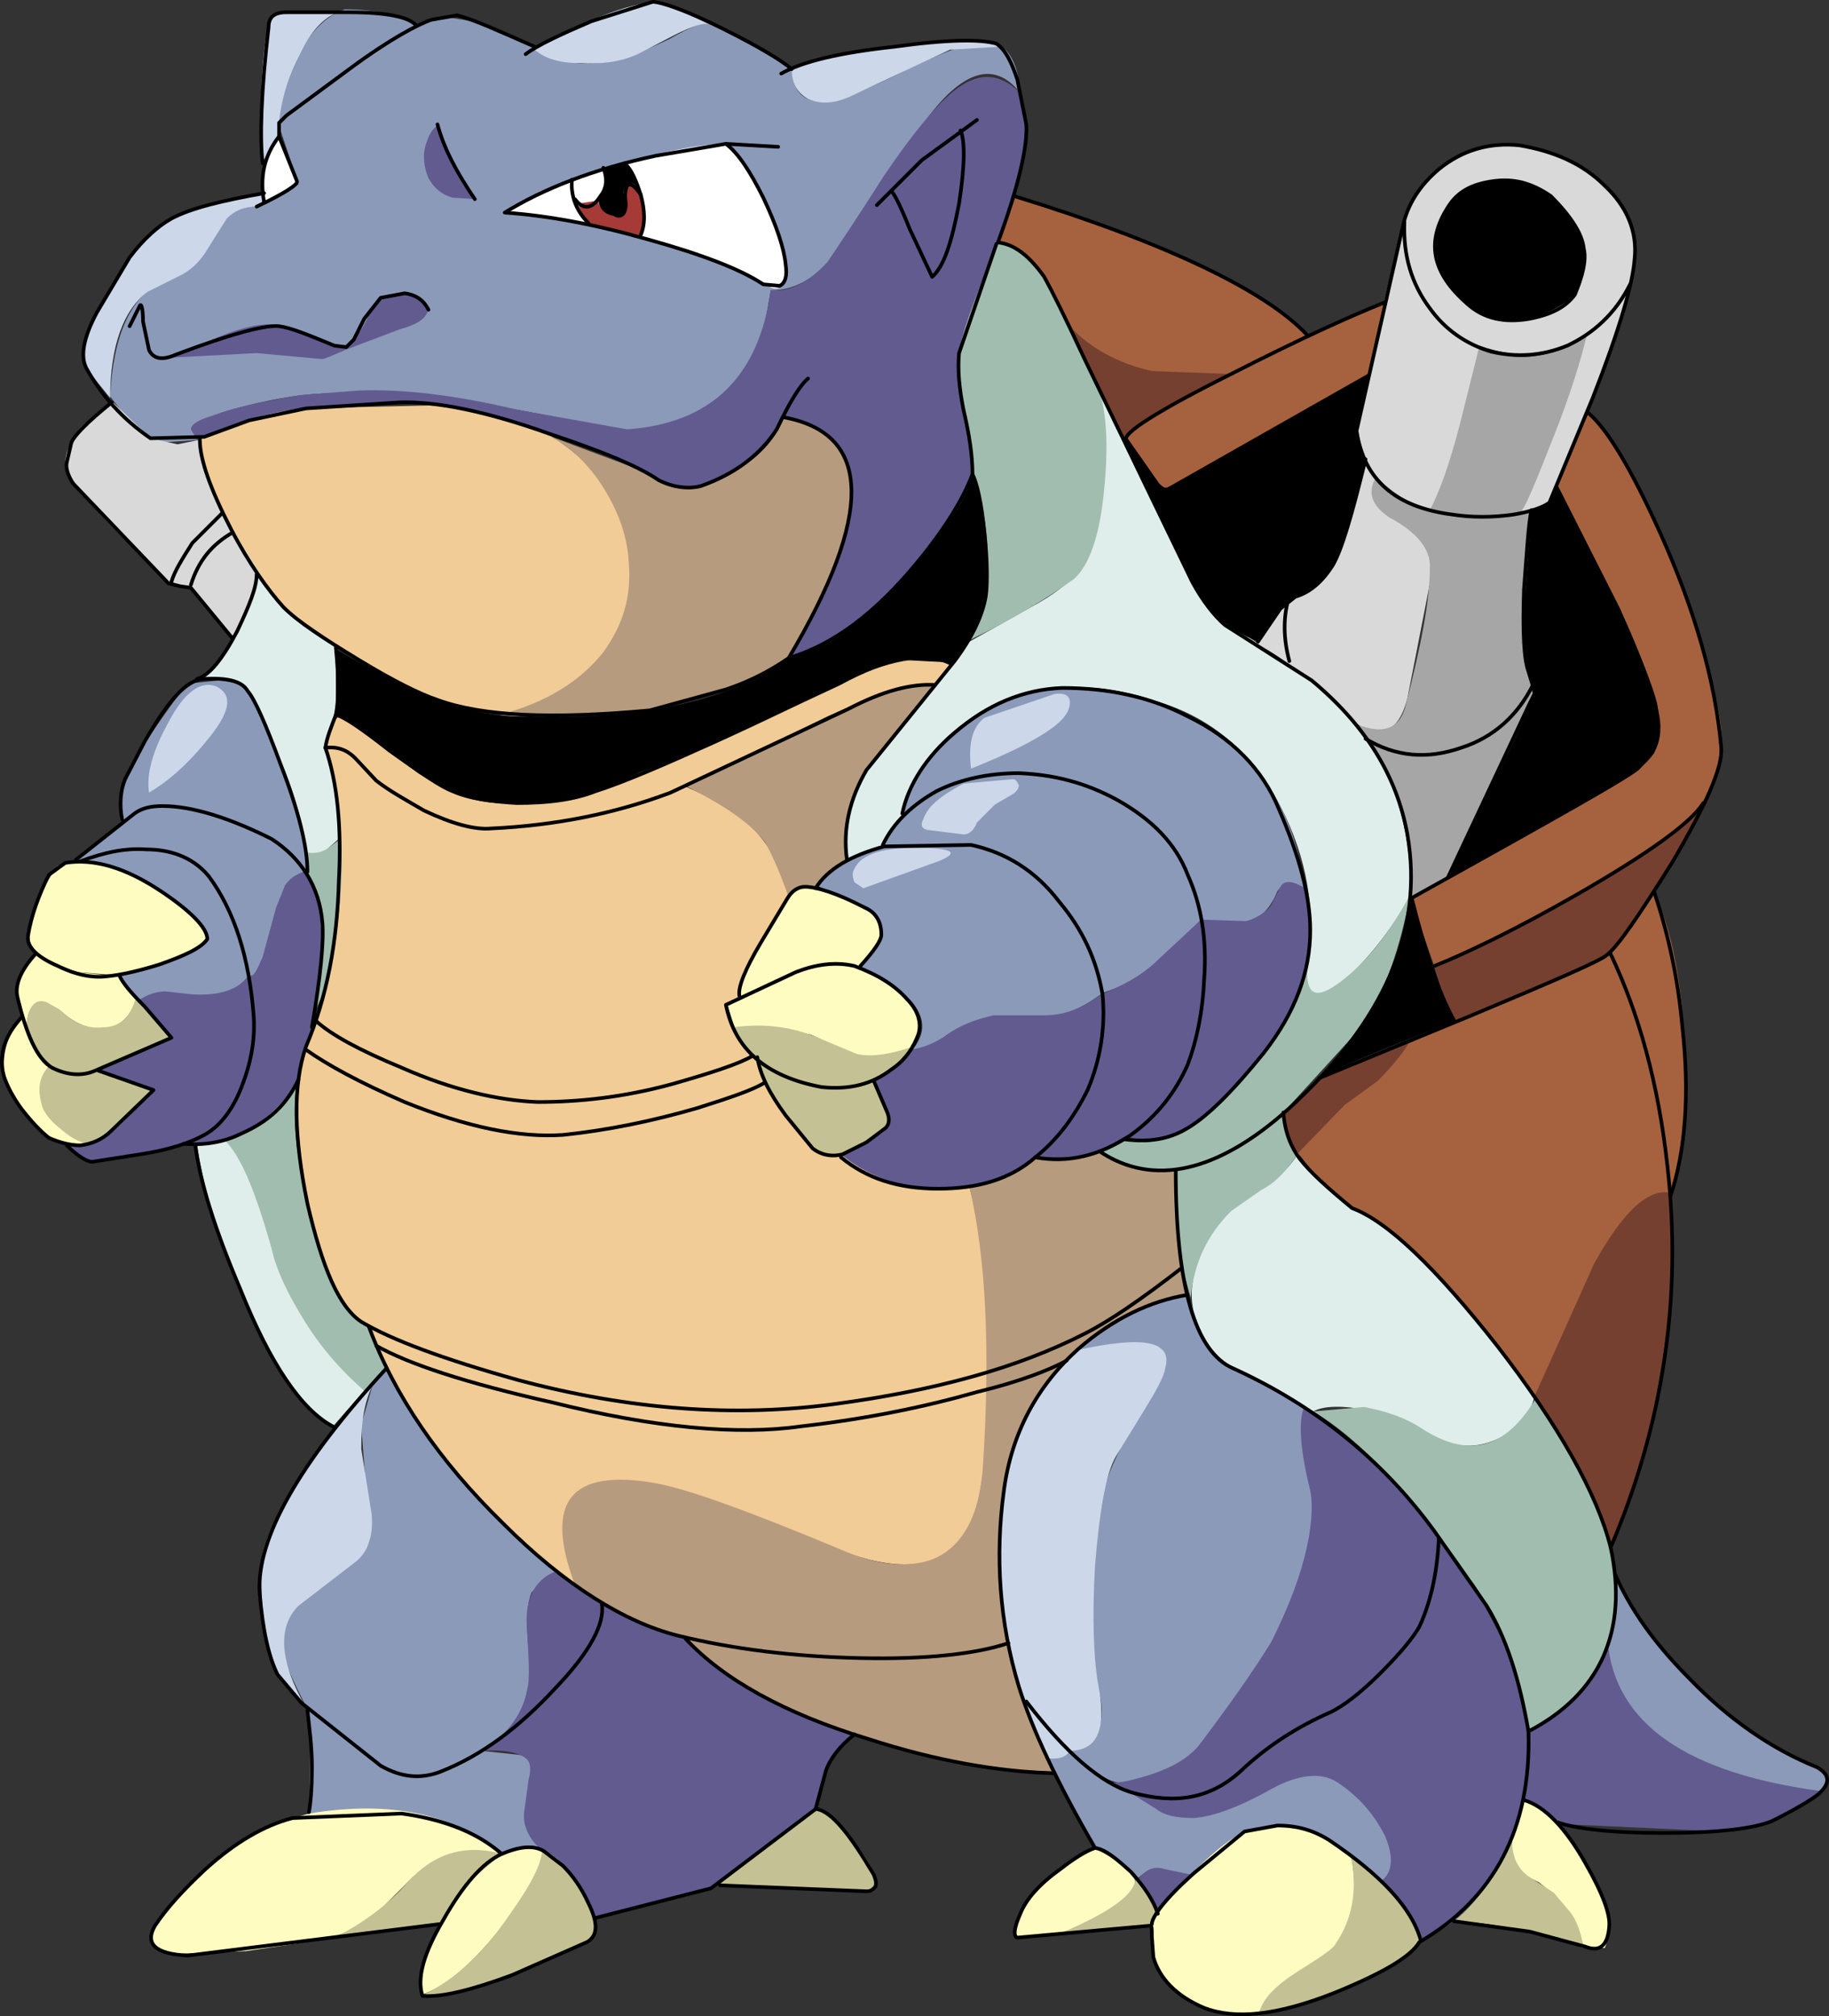 <?xml version="1.0" encoding="UTF-8"?>
<svg xmlns="http://www.w3.org/2000/svg" xmlns:xlink="http://www.w3.org/1999/xlink" width="503.09pt" height="554.45pt" viewBox="0 0 503.09 554.45" version="1.1">
<rect x="0" y="0" width="503.09" height="554.45" fill="#333333" stroke="none"/>
<defs>
<clipPath id="clip1">
  <path d="M 316 502 L 373 502 L 373 554.449 L 316 554.449 Z M 316 502 "/>
</clipPath>
<clipPath id="clip2">
  <path d="M 274 355 L 421 355 L 421 554.449 L 274 554.449 Z M 274 355 "/>
</clipPath>
<clipPath id="clip3">
  <path d="M 428 432 L 503.09 432 L 503.09 505 L 428 505 Z M 428 432 "/>
</clipPath>
</defs>
<g id="surface1">
<path style=" stroke:none;fill-rule:nonzero;fill:rgb(54.881%,60.352%,72.459%);fill-opacity:1;" d="M 114.574 7.078 C 110.875 4.613 104.297 2.559 94.844 2.559 C 85.801 5.848 79.633 16.121 76.344 33.391 L 82.102 50.652 C 79.633 52.297 75.523 54.352 69.766 56.82 C 66.066 56.406 62.781 58.465 60.312 62.984 L 53.734 72.441 L 43.867 77.785 C 35.648 82.309 31.125 92.586 30.305 109.027 C 35.234 115.605 39.758 119.719 43.457 121.773 L 54.969 120.949 C 50.855 118.07 54.969 114.781 66.48 111.902 C 77.578 109.027 87.031 107.793 95.254 108.203 L 127.32 109.848 L 172.949 118.48 C 181.582 118.48 189.391 116.016 196.793 110.262 C 203.367 104.508 207.48 98.34 209.945 91.762 L 212.004 79.84 C 218.992 79.84 225.156 76.141 230.91 68.332 L 252.699 35.855 C 263.801 19.41 273.254 16.121 280.652 25.578 C 280.242 19.41 278.598 15.301 275.719 12.836 L 265.855 12.426 C 263.801 12.836 258.453 14.891 250.645 18.59 C 241.602 23.113 235.023 25.988 230.91 27.223 C 222.691 29.277 218.168 26.812 217.758 19 C 205.836 11.188 198.023 7.078 195.148 6.668 C 193.504 5.848 189.805 7.488 184.051 10.781 C 177.059 14.066 171.715 16.121 168.016 16.945 C 160.617 18.18 154.449 17.355 148.695 14.48 C 143.762 10.781 137.188 8.312 129.785 5.848 L 122.387 4.613 "/>
<path style=" stroke:none;fill-rule:nonzero;fill:rgb(54.881%,60.352%,72.459%);fill-opacity:1;" d="M 261.332 201.934 C 253.109 209.742 248.586 217.141 247.766 224.133 L 242.832 232.766 L 232.969 236.465 L 224.746 243.449 C 225.156 243.863 228.031 245.098 233.789 247.562 C 237.902 249.207 240.777 251.672 242.012 254.551 L 242.012 257.84 C 241.602 259.484 239.957 262.359 236.668 266.062 C 253.109 273.871 257.633 281.684 250.234 289.492 C 255.164 287.848 258.453 286.203 260.512 284.559 C 262.977 282.914 266.266 281.27 271.195 280.039 L 286.82 279.629 C 291.75 279.629 297.508 277.57 303.262 273.051 C 308.605 271.406 313.539 268.527 317.648 265.238 L 330.395 252.906 C 334.504 254.551 339.023 254.551 344.371 252.906 C 347.246 252.086 349.715 249.207 351.359 245.098 C 353.004 242.629 355.469 242.219 359.578 244.688 L 357.113 234.82 C 355.469 228.652 353.004 222.898 350.125 217.965 C 340.672 202.344 324.637 192.891 302.027 189.602 C 285.996 187.953 272.43 192.066 261.332 201.934 "/>
<path style=" stroke:none;fill-rule:nonzero;fill:rgb(54.881%,60.352%,72.459%);fill-opacity:1;" d="M 83.742 239.754 C 79.633 233.172 71.824 227.828 60.312 224.543 C 50.445 221.254 43.457 220.434 39.348 222.488 C 33.594 225.777 27.426 230.297 20.848 236.875 C 35.234 237.285 47.156 244.273 57.023 258.25 C 53.324 261.539 49.625 263.598 46.336 264.414 L 32.77 268.527 L 38.113 275.105 L 54.145 273.871 C 60.312 274.281 65.246 272.641 68.535 268.117 C 69.766 268.938 70.59 267.707 71.824 265.238 L 74.289 256.195 C 76.758 246.328 80.043 240.574 83.742 239.754 "/>
<path style=" stroke:none;fill-rule:nonzero;fill:rgb(54.881%,60.352%,72.459%);fill-opacity:1;" d="M 358.758 386.922 C 354.648 384.043 350.535 381.574 346.016 379.52 L 335.738 373.766 C 332.859 370.887 330.805 367.598 329.57 363.488 L 326.691 356.09 C 319.707 356.496 309.43 361.434 296.273 371.297 L 318.883 370.477 C 321.352 372.121 321.352 375.41 318.473 380.754 L 308.605 397.605 C 304.496 405.422 302.441 411.996 302.441 417.754 L 300.383 432.141 C 299.973 441.184 300.383 451.871 302.027 464.203 C 303.676 469.957 303.262 474.07 301.207 477.359 C 299.562 480.234 297.098 481.469 293.809 481.059 C 292.574 482.703 290.93 483.523 288.465 483.523 C 294.629 496.266 298.738 504.078 301.207 507.777 L 306.141 510.656 L 312.719 516.82 C 315.184 514.355 317.238 513.535 319.707 513.945 L 327.516 516 L 338.617 506.543 C 342.316 503.254 346.84 502.023 352.594 502.023 C 357.938 502.434 363.691 504.898 369.445 508.598 L 380.133 517.23 C 384.246 513.535 384.246 508.191 379.312 500.789 C 374.789 494.211 369.445 489.691 363.281 487.637 C 360.402 487.223 355.059 488.867 347.246 492.98 C 338.617 497.5 331.629 499.969 326.285 499.555 C 322.582 499.145 320.527 498.734 318.883 497.5 L 302.852 488.457 C 312.719 493.391 322.172 490.512 330.395 479.824 C 332.859 476.949 336.969 471.191 342.727 462.559 L 357.523 441.184 C 362.871 434.195 364.102 425.562 362.047 414.871 L 359.172 401.719 C 358.348 395.961 357.938 391.031 358.758 386.922 "/>
<path style=" stroke:none;fill-rule:nonzero;fill:rgb(54.881%,60.352%,72.459%);fill-opacity:1;" d="M 106.355 376.23 L 102.652 380.344 L 99.367 391.852 L 100.598 408.297 C 101.422 417.34 102.242 423.094 101.422 424.328 C 100.598 426.793 96.078 430.492 87.855 436.25 C 80.043 441.594 76.758 447.348 77.578 453.926 C 77.988 456.395 80.457 462.148 84.977 470.781 C 85.391 475.711 85.391 484.758 84.977 498.734 L 116.633 499.969 C 126.906 502.434 134.309 505.723 138.008 509.836 L 148.285 508.191 C 146.227 504.078 144.996 499.969 144.996 495.859 L 146.227 487.637 C 146.227 485.168 145.406 483.523 143.762 482.703 L 132.254 481.469 C 142.941 475.711 147.465 466.258 145.406 453.516 C 144.586 446.117 144.996 440.77 146.227 437.895 L 152.805 432.141 C 140.887 421.863 131.02 411.996 124.031 403.363 C 118.688 396.785 112.934 387.742 106.355 376.23 "/>
<path style=" stroke:none;fill-rule:nonzero;fill:rgb(38.426%,35.693%,56.444%);fill-opacity:1;" d="M 442.207 451.871 C 438.098 463.383 430.699 471.191 420.422 475.715 L 419.188 494.625 C 421.652 495.859 424.945 498.324 429.055 501.613 L 473.863 503.668 C 484.961 502.434 494.414 498.734 501.402 492.566 C 479.203 488.867 463.176 482.703 454.129 474.48 C 448.785 469.137 444.676 461.738 442.207 451.871 "/>
<path style=" stroke:none;fill-rule:nonzero;fill:rgb(38.426%,35.693%,56.444%);fill-opacity:1;" d="M 54.148 120.949 L 77.578 113.141 L 110.875 110.672 C 125.266 111.496 139.648 114.781 154.859 120.535 L 186.926 134.105 C 196.383 133.281 203.367 129.992 208.301 125.059 L 215.699 114.781 C 230.914 118.07 236.664 127.938 233.379 144.383 C 231.734 150.547 226.801 162.879 217.758 180.555 C 225.566 179.734 235.023 173.566 245.711 162.059 C 255.988 151.367 263.387 141.094 267.496 130.812 C 267.496 125.059 266.676 118.895 265.441 112.727 C 263.797 107.383 263.797 101.219 264.621 94.227 L 277.773 58.465 C 282.297 44.488 283.121 33.391 280.242 25.168 C 274.488 19.82 268.73 19.82 262.152 25.168 C 257.223 29.277 251.055 36.676 243.242 48.188 C 234.609 61.754 229.266 69.562 227.621 72.031 C 222.691 77.375 217.758 80.254 212 79.84 C 208.715 103.684 195.559 116.426 172.539 118.07 L 142.527 112.727 C 125.266 108.617 110.875 106.973 98.953 107.383 L 82.922 108.617 C 73.055 110.262 64.836 111.902 58.258 114.371 C 54.148 115.605 52.504 116.84 52.504 118.07 "/>
<path style=" stroke:none;fill-rule:nonzero;fill:rgb(38.426%,35.693%,56.444%);fill-opacity:1;" d="M 287.23 279.215 L 273.254 279.215 C 267.91 280.449 263.801 282.094 260.512 284.559 C 257.633 286.613 253.934 288.262 250.234 288.672 C 249 291.551 245.711 294.426 239.957 296.891 L 242.832 302.238 C 243.656 303.883 244.066 305.938 244.477 308.816 C 243.246 310.871 239.133 313.746 231.324 317.445 C 238.312 324.023 247.355 326.902 258.863 326.902 C 269.965 326.488 278.598 323.613 285.176 318.27 L 295.863 318.27 C 299.562 317.859 304.086 315.801 309.43 312.516 C 316.828 314.57 323.816 312.926 329.57 307.992 C 347.246 292.781 357.523 277.984 359.992 264.004 C 360.402 259.484 360.402 252.906 359.578 244.688 C 355.883 242.219 353.414 241.809 352.184 243.863 L 349.715 248.797 C 348.48 250.852 346.016 252.086 343.137 253.32 L 330.395 252.906 L 318.883 263.598 C 314.359 268.117 309.02 270.992 302.852 273.461 C 297.918 277.16 292.984 279.215 287.23 279.215 "/>
<path style=" stroke:none;fill-rule:nonzero;fill:rgb(38.426%,35.693%,56.444%);fill-opacity:1;" d="M 78.398 243.449 L 75.934 249.617 L 72.234 263.184 C 70.59 266.883 69.77 268.938 68.535 268.117 C 65.656 272.227 60.312 273.871 52.914 273.461 L 45.512 272.637 C 43.047 272.637 40.582 273.461 38.113 275.105 L 47.156 285.383 L 27.426 294.426 L 41.812 299.77 L 29.895 311.281 C 28.246 312.926 26.191 314.156 24.137 314.57 L 18.793 314.57 C 19.203 316.625 21.262 318.27 24.547 319.5 C 29.07 319.5 38.113 318.27 51.27 314.57 C 56.203 316.215 63.191 314.156 71 309.223 C 78.812 304.293 82.512 300.184 82.098 296.484 L 83.742 289.082 L 86.211 282.094 C 87.031 277.57 87.855 270.992 88.676 261.949 C 89.09 251.262 87.855 243.449 83.742 239.754 C 80.867 240.574 79.633 241.809 78.398 243.449 "/>
<path style=" stroke:none;fill-rule:nonzero;fill:rgb(38.426%,35.693%,56.444%);fill-opacity:1;" d="M 234.199 477.359 L 218.168 469.957 C 202.137 462.559 192.684 455.98 188.98 450.641 C 175.828 447.348 163.906 440.77 152.805 432.141 C 146.641 434.605 144.172 440.359 144.996 448.586 C 145.406 456.395 145.816 461.734 144.996 464.613 C 143.762 471.602 139.242 477.359 132.254 481.469 C 138.418 481.059 142.531 481.879 144.586 483.527 C 145.816 484.344 146.23 486.402 145.406 489.281 L 144.172 498.324 C 143.762 502.023 145.406 505.312 148.285 508.191 C 152.805 509.422 158.148 515.59 163.906 527.098 L 195.145 519.289 C 198.848 517.23 204.191 513.121 210.77 507.777 L 224.336 497.5 C 225.566 488.047 228.855 481.469 234.199 477.359 "/>
<path style=" stroke:none;fill-rule:nonzero;fill:rgb(38.426%,35.693%,56.444%);fill-opacity:1;" d="M 414.668 453.516 L 404.801 435.016 C 387.945 411.176 372.324 395.141 358.758 386.922 C 357.113 390.621 357.523 398.43 360.402 409.941 C 361.227 414.051 360.812 420.629 358.758 428.438 C 356.703 436.25 353.414 444.062 349.715 451.461 C 345.191 458.859 338.617 468.312 329.57 480.234 C 326.691 483.523 322.582 485.988 316.414 488.043 C 311.074 489.691 307.375 490.512 305.316 490.102 L 307.375 491.336 L 311.484 493.391 L 318.062 497.504 C 320.117 499.145 323.406 499.969 328.34 499.969 C 333.684 499.555 340.672 497.09 350.125 491.746 C 357.113 488.043 363.281 487.223 367.801 490.102 C 373.969 494.211 378.078 499.145 380.957 504.898 C 383.426 510.656 383.012 514.766 380.133 517.234 C 384.246 521.344 388.355 526.688 391.234 533.676 C 401.512 528.742 409.734 520.109 415.074 507.777 C 419.598 497.504 421.242 486.402 420.422 475.715 C 418.777 465.848 416.723 458.449 414.668 453.516 "/>
<path style=" stroke:none;fill-rule:nonzero;fill:rgb(80.077%,84.375%,91.406%);fill-opacity:1;" d="M 195.148 6.668 C 186.926 2.559 181.992 0.91 179.938 0.504 C 172.129 1.324 161.438 5.434 146.641 13.246 C 149.105 15.711 153.219 17.355 159.383 17.355 C 165.551 17.766 170.895 16.945 175.414 14.891 L 185.691 9.547 C 190.629 7.078 193.504 6.258 195.148 6.668 "/>
<path style=" stroke:none;fill-rule:nonzero;fill:rgb(80.077%,84.375%,91.406%);fill-opacity:1;" d="M 93.199 3.379 L 75.113 3.789 C 73.469 6.258 72.234 13.656 71.824 25.988 C 71.41 38.32 71.824 44.488 72.234 44.488 L 76.758 37.5 L 76.758 33.391 C 77.578 26.398 79.633 20.234 82.512 14.891 C 85.391 8.723 89.09 4.613 93.199 3.379 "/>
<path style=" stroke:none;fill-rule:nonzero;fill:rgb(80.077%,84.375%,91.406%);fill-opacity:1;" d="M 72.645 53.121 L 62.367 54.766 C 54.559 56.82 49.215 58.465 46.336 60.109 C 40.168 64.629 34.414 71.617 29.07 81.484 C 23.727 91.762 21.672 98.34 23.316 100.805 L 30.301 109.438 C 30.301 95.051 34.004 85.184 40.582 80.254 L 48.801 76.141 C 52.504 74.496 55.379 71.617 57.434 67.922 L 62.367 60.109 C 64.422 58.055 66.891 56.82 70.59 56.82 L 73.055 55.586 "/>
<path style=" stroke:none;fill-rule:nonzero;fill:rgb(80.077%,84.375%,91.406%);fill-opacity:1;" d="M 235.023 25.988 L 261.332 13.656 L 275.309 12.836 C 272.434 10.781 262.977 10.781 247.355 12.836 C 232.145 14.891 222.277 16.945 217.758 19.004 C 217.758 23.113 219.402 25.578 222.277 27.223 C 225.977 28.867 230.09 28.453 235.023 25.988 "/>
<path style=" stroke:none;fill-rule:nonzero;fill:rgb(80.077%,84.375%,91.406%);fill-opacity:1;" d="M 82.102 441.594 L 98.133 429.262 C 101.422 426.383 102.652 422.273 102.242 416.516 L 99.367 398.43 C 99.367 391.031 100.188 384.863 103.066 379.93 C 99.777 381.988 94.434 388.977 86.211 400.898 C 76.758 414.051 72.234 423.918 71.824 430.086 C 71.824 445.703 73.059 455.98 76.344 460.914 L 84.156 469.547 C 76.758 456.805 76.344 447.348 82.102 441.594 "/>
<path style=" stroke:none;fill-rule:nonzero;fill:rgb(80.077%,84.375%,91.406%);fill-opacity:1;" d="M 279.418 396.375 C 276.133 406.652 274.488 416.93 274.898 427.617 C 275.309 446.527 279.418 465.434 288.051 483.523 C 291.344 483.934 293.398 483.113 294.219 481.469 C 302.027 481.469 304.496 475.305 302.027 462.969 C 300.797 455.57 300.387 444.883 301.207 430.492 C 302.441 415.695 304.086 405.418 306.961 400.484 L 314.773 387.742 C 318.062 382.398 320.117 378.699 320.527 376.23 C 322.582 368.832 314.773 367.188 296.273 371.297 C 288.875 376.23 283.531 384.453 279.418 396.375 "/>
<path style=" stroke:none;fill-rule:nonzero;fill:rgb(54.881%,60.352%,72.459%);fill-opacity:1;" d="M 444.676 434.195 C 444.262 442.824 443.441 448.582 442.207 451.461 C 444.262 474.07 463.996 487.637 500.992 492.566 C 502.637 490.922 503.051 489.281 501.816 488.043 L 498.938 485.582 C 489.07 482.289 477.973 474.48 466.051 462.973 C 454.953 451.871 447.965 442.004 444.676 434.195 "/>
<path style=" stroke:none;fill-rule:nonzero;fill:rgb(38.426%,35.693%,56.444%);fill-opacity:1;" d="M 120.332 34.621 C 118.688 35.445 117.863 37.5 117.043 39.965 C 116.219 42.844 116.633 46.133 117.863 49.012 C 119.508 51.887 121.562 53.531 124.441 54.355 L 130.609 54.766 C 128.965 53.531 126.906 50.242 124.441 45.309 "/>
<path style=" stroke:none;fill-rule:nonzero;fill:rgb(38.426%,35.693%,56.444%);fill-opacity:1;" d="M 117.863 84.773 C 116.633 81.895 112.93 80.664 106.766 81.074 C 104.711 81.484 102.652 83.953 100.598 88.477 C 98.133 92.996 96.078 95.051 94.844 95.461 C 93.199 95.461 90.32 95.051 87.031 92.996 C 82.512 90.941 78.812 89.707 75.934 89.297 C 72.234 88.887 67.301 89.707 60.312 92.586 L 47.156 98.34 L 70.59 97.105 L 88.676 98.754 C 89.09 98.754 91.145 97.93 94.844 96.285 L 110.055 90.527 C 114.574 89.297 117.453 87.648 117.863 84.773 "/>
<path style=" stroke:none;fill-rule:nonzero;fill:rgb(80.077%,84.375%,91.406%);fill-opacity:1;" d="M 237.488 244.273 L 258.043 236.875 C 264.211 234.406 262.156 233.176 251.465 233.176 C 242.012 233.176 236.664 235.23 235.023 238.93 C 234.199 240.164 234.609 241.395 235.023 242.629 "/>
<path style=" stroke:none;fill-rule:nonzero;fill:rgb(80.077%,84.375%,91.406%);fill-opacity:1;" d="M 255.164 228.242 L 265.031 229.473 C 266.676 229.473 267.91 228.242 268.73 226.188 L 273.664 221.254 L 278.598 218.375 C 279.828 217.555 280.242 216.73 280.242 215.91 C 279.828 215.086 279.418 214.266 278.598 214.266 L 265.031 215.496 C 258.863 218.785 255.164 221.664 253.934 225.363 C 253.109 227.008 253.52 227.828 255.164 228.242 "/>
<path style=" stroke:none;fill-rule:nonzero;fill:rgb(80.077%,84.375%,91.406%);fill-opacity:1;" d="M 270.789 197.41 C 267.496 199.879 266.266 204.398 267.086 211.387 C 277.363 207.277 284.766 203.578 289.285 200.285 C 292.164 198.23 293.809 196.176 294.219 194.121 C 294.629 191.656 293.398 190.422 290.105 190.832 "/>
<path style=" stroke:none;fill-rule:nonzero;fill:rgb(38.426%,35.693%,56.444%);fill-opacity:1;" d="M 318.473 525.453 L 327.93 515.59 L 320.117 513.945 C 317.648 513.121 315.184 513.945 313.129 516.82 "/>
<path style=" stroke:none;fill-rule:nonzero;fill:rgb(54.881%,60.352%,72.459%);fill-opacity:1;" d="M 60.312 187.133 L 52.09 187.953 C 50.855 188.367 45.926 195.355 37.293 208.102 C 35.648 210.156 34.824 213.855 33.594 218.379 C 32.77 223.309 32.77 225.777 33.594 225.777 C 39.758 222.898 43.047 221.664 43.457 221.664 C 48.391 221.254 57.023 223.719 68.535 227.832 C 74.289 229.887 79.633 233.996 84.156 239.754 C 84.977 235.641 82.922 226.598 78.398 213.441 C 74.289 200.285 70.59 192.066 67.711 189.188 C 66.477 188.367 64.422 187.547 60.312 187.133 "/>
<path style=" stroke:none;fill-rule:nonzero;fill:rgb(80.077%,84.375%,91.406%);fill-opacity:1;" d="M 59.492 188.777 C 55.379 187.133 50.855 190.012 46.336 198.645 C 42.227 206.043 40.168 212.621 40.992 217.965 C 45.926 215.086 51.27 210.566 56.613 203.988 C 63.191 196.176 64.422 191.246 59.492 188.777 "/>
<path style=" stroke:none;fill-rule:nonzero;fill:rgb(87.5%,93.359%,92.188%);fill-opacity:1;" d="M 92.379 177.68 L 80.867 169.867 C 77.578 166.992 74.289 162.883 71 157.945 C 66.48 173.156 61.133 182.613 55.379 186.312 C 61.957 186.312 66.48 187.547 68.535 190.832 C 69.766 192.066 72.645 197.41 76.344 207.277 C 80.867 217.141 83.332 226.598 84.566 235.23 C 87.031 234.82 88.676 234.406 89.91 233.586 L 93.609 230.297 C 92.379 217.965 91.145 209.332 89.5 205.223 L 92.379 196.176 "/>
<path style=" stroke:none;fill-rule:nonzero;fill:rgb(87.5%,93.359%,92.188%);fill-opacity:1;" d="M 283.531 166.992 L 266.676 176.445 L 252.699 193.711 C 245.711 200.699 240.777 206.863 238.312 211.387 C 233.379 219.609 231.734 227.828 232.965 236.051 L 242.832 232.766 L 248.18 224.133 C 251.465 210.977 259.277 201.109 272.434 194.531 C 285.996 187.953 300.797 187.133 316.828 192.477 C 332.039 196.59 343.961 206.043 352.184 221.664 C 359.578 236.051 362.047 250.441 359.578 265.238 C 358.758 273.871 361.227 275.516 367.801 270.992 C 373.969 266.473 380.957 258.25 387.945 246.742 C 388.355 226.598 382.602 210.156 371.09 197 C 365.746 190.832 353.004 181.379 333.684 168.637 C 327.105 159.59 316.414 138.215 301.617 105.328 C 304.906 131.227 303.262 148.902 296.273 157.535 C 293.809 160.414 289.695 163.699 283.531 166.992 "/>
<path style=" stroke:none;fill-rule:nonzero;fill:rgb(87.5%,93.359%,92.188%);fill-opacity:1;" d="M 357.113 317.035 C 355.059 320.734 351.359 324.434 345.602 327.723 C 339.848 331.832 336.148 334.711 334.508 336.766 C 328.75 346.223 326.691 354.031 328.34 360.609 C 330.395 367.598 333.684 372.531 338.203 375.406 L 361.227 388.152 C 364.102 386.508 369.449 386.508 376.023 387.742 C 383.012 389.387 389.18 391.852 394.523 395.141 C 400.277 398.02 405.621 398.43 411.379 395.965 C 417.133 393.496 420.832 389.387 422.066 384.043 C 410.965 368.012 399.867 354.441 387.945 342.934 L 370.68 330.602 C 363.691 325.668 359.172 321.148 357.113 317.035 "/>
<path style=" stroke:none;fill-rule:nonzero;fill:rgb(87.5%,93.359%,92.188%);fill-opacity:1;" d="M 54.148 314.57 C 55.789 325.668 59.488 338.824 65.246 353.211 C 73.055 373.355 82.102 386.508 91.555 392.266 L 100.598 381.984 C 97.309 380.344 93.199 375.41 87.855 368.012 C 83.742 361.844 80.043 355.676 77.168 350.332 L 71.41 329.367 C 68.535 319.91 65.656 314.57 61.547 313.336 "/>
<path style=" stroke:none;fill-rule:nonzero;fill:rgb(65.039%,38.426%,24.706%);fill-opacity:1;" d="M 279.418 53.941 L 274.488 66.688 C 278.598 67.098 282.711 69.977 285.586 74.496 L 294.629 90.527 C 304.906 100.809 319.297 105.328 337.793 103.273 L 359.172 92.172 C 351.77 83.953 337.383 75.73 316.008 66.688 "/>
<path style=" stroke:none;fill-rule:nonzero;fill:rgb(65.039%,38.426%,24.706%);fill-opacity:1;" d="M 463.586 289.492 C 462.762 270.582 459.887 255.781 454.953 245.098 L 442.207 262.773 C 435.629 266.059 427 270.172 416.309 274.281 L 387.121 287.027 C 385.066 290.727 380.957 295.246 373.969 300.18 C 366.98 305.938 361.227 311.691 357.113 317.035 C 363.281 325.668 369.855 331.426 377.258 334.711 C 385.066 340.055 393.289 347.457 401.102 356.91 L 422.066 384.043 L 440.152 346.633 C 448.375 332.246 454.953 326.078 459.473 328.547 C 463.172 320.324 464.406 307.168 463.586 289.492 "/>
<path style=" stroke:none;fill-rule:nonzero;fill:rgb(94.531%,79.688%,59.18%);fill-opacity:1;" d="M 118.688 111.496 L 82.512 112.316 C 71.41 113.961 61.957 116.84 54.969 120.949 C 54.969 125.059 57.023 131.637 61.137 140.27 C 65.656 150.547 71.824 160.004 78.812 167.812 L 101.422 183.434 C 114.164 190.832 125.676 194.945 136.773 196.176 C 144.996 196.176 152.395 193.301 158.973 187.547 C 165.551 181.789 170.074 175.215 172.129 166.992 C 174.594 158.359 174.184 149.727 170.895 141.914 C 167.195 132.457 160.203 125.059 149.93 118.895 C 135.129 114.371 124.852 111.902 118.688 111.496 "/>
<path style=" stroke:none;fill-rule:nonzero;fill:rgb(94.531%,79.688%,59.18%);fill-opacity:1;" d="M 227.625 197 C 243.246 190.012 252.699 187.133 257.223 188.777 L 261.742 182.613 C 254.754 179.73 244.477 181.379 230.09 188.367 C 222.277 192.477 210.77 198.23 195.148 205.223 C 177.059 212.621 163.906 217.555 155.273 220.02 C 139.652 222.074 126.086 219.609 114.988 212.621 L 103.066 203.578 C 98.953 199.879 95.664 197.824 93.199 197 C 91.965 197.824 90.73 200.699 89.5 205.223 C 92.379 215.91 93.199 225.777 93.609 235.641 C 94.02 245.098 93.199 254.551 91.145 264.004 C 89.91 270.172 87.445 278.805 83.742 290.316 C 80.867 299.77 80.867 311.281 83.742 325.258 C 85.801 338.824 89.09 349.102 93.199 356.496 C 94.844 359.789 97.309 362.664 101.422 364.723 L 105.941 375.82 C 110.465 384.863 117.453 395.551 127.73 407.062 C 138.008 419.395 148.285 428.852 158.562 436.25 C 150.34 413.641 157.328 404.184 179.938 408.707 C 187.336 409.938 197.203 413.23 209.125 417.754 L 233.379 427.203 C 250.234 432.961 261.332 430.492 266.266 420.215 C 268.32 416.52 269.555 411.586 270.375 405.008 L 272.02 389.797 C 273.664 381.574 273.254 370.477 272.02 357.32 C 270.789 345.812 269.141 335.535 266.676 326.492 C 252.699 328.137 240.777 325.258 231.324 317.445 C 228.445 317.855 225.156 316.625 221.457 313.336 C 214.059 305.113 209.945 297.715 207.891 290.727 C 203.781 286.613 200.902 281.684 199.668 276.336 L 203.367 274.281 C 204.191 269.762 205.836 265.238 208.301 260.305 L 216.934 246.742 C 215.289 238.93 212.004 233.172 207.891 228.652 C 203.781 224.133 197.203 220.02 188.57 216.32 "/>
<path style=" stroke:none;fill-rule:nonzero;fill:rgb(100%,98.827%,75.781%);fill-opacity:1;" d="M 43.871 265.238 C 50.035 263.184 54.559 260.719 57.023 258.25 C 55.379 253.316 50.449 248.383 41.812 243.863 C 33.594 238.52 26.191 236.465 20.438 237.285 L 15.914 238.105 L 12.215 243.449 C 9.34 248.797 8.105 253.73 8.105 257.43 C 8.105 260.305 9.75 262.359 13.039 264.004 L 20.848 267.297 L 31.125 268.113 "/>
<path style=" stroke:none;fill-rule:nonzero;fill:rgb(100%,98.827%,75.781%);fill-opacity:1;" d="M 10.16 262.359 C 4.406 266.883 3.172 272.637 6.461 279.629 C 2.352 283.738 0.707 288.672 1.117 294.836 C 2.762 301.824 6.051 306.348 10.16 310.047 C 15.094 314.156 19.617 315.391 23.727 314.57 C 17.148 311.277 13.039 307.992 11.805 304.293 C 10.984 301.824 11.395 297.715 13.449 292.781 C 9.75 288.262 8.105 284.969 7.281 282.504 C 7.695 275.105 10.984 273.871 17.148 278.395 C 20.848 281.684 24.547 282.914 27.84 282.914 C 32.359 282.914 35.648 280.039 37.703 274.691 L 32.77 268.527 L 20.438 267.297 C 15.914 266.062 12.215 264.414 10.16 262.359 "/>
<path style=" stroke:none;fill-rule:nonzero;fill:rgb(100%,98.827%,75.781%);fill-opacity:1;" d="M 232.969 246.742 L 224.746 244.273 C 222.277 243.043 219.812 243.863 217.348 245.918 C 208.301 259.074 203.781 268.527 203.367 274.281 L 200.082 276.34 L 202.137 282.914 L 212.824 282.504 L 223.102 284.559 L 233.789 289.492 C 239.133 291.137 244.887 290.727 250.234 288.262 C 252.699 285.793 253.109 282.914 252.289 279.215 C 251.055 275.93 248.59 273.051 244.887 270.992 L 236.254 265.652 C 238.723 264.004 240.777 261.539 241.602 258.66 C 242.832 255.781 242.422 253.727 240.367 251.672 C 239.547 250.027 237.078 248.387 232.969 246.742 "/>
<path style=" stroke:none;fill-rule:nonzero;fill:rgb(100%,98.827%,75.781%);fill-opacity:1;" d="M 104.297 525.453 L 113.344 516.41 C 119.922 510.246 128.141 507.777 138.008 509.832 C 124.852 498.734 107.176 495.035 84.977 498.734 C 74.289 501.613 64.836 506.543 56.203 513.945 C 50.035 519.285 45.512 524.633 42.227 530.801 C 40.582 534.496 42.227 536.555 46.746 537.375 L 67.711 536.555 L 89.91 533.266 C 95.254 531.621 100.188 529.152 104.297 525.453 "/>
<path style=" stroke:none;fill-rule:nonzero;fill:rgb(100%,98.827%,75.781%);fill-opacity:1;" d="M 149.105 508.598 C 138.828 506.957 130.195 512.711 122.797 525.453 C 116.219 538.199 114.164 545.598 116.219 548.477 C 123.211 546.008 130.609 539.43 139.242 528.332 C 147.465 517.23 150.75 510.656 149.105 508.598 "/>
<path style=" stroke:none;fill-rule:nonzero;fill:rgb(100%,98.827%,75.781%);fill-opacity:1;" d="M 279.828 528.332 C 279.008 530.801 279.008 532.445 280.242 532.855 L 292.984 531.207 C 296.684 530.387 301.207 528.332 305.73 525.043 C 311.074 521.344 313.129 518.465 311.895 516.41 C 309.84 513.535 306.141 510.656 300.797 508.191 C 289.695 513.535 282.711 520.523 279.828 528.332 "/>
<g clip-path="url(#clip1)" clip-rule="nonzero">
<path style=" stroke:none;fill-rule:nonzero;fill:rgb(100%,98.827%,75.781%);fill-opacity:1;" d="M 324.637 548.887 C 330.395 553.41 337.793 555.055 346.016 553.82 C 348.07 550.117 350.535 546.832 353.414 544.777 L 362.457 539.43 C 365.746 537.375 368.625 534.5 370.68 529.566 C 372.734 523.809 373.148 517.234 371.504 509.836 C 361.637 502.023 351.359 499.969 342.316 504.078 C 339.438 504.898 334.914 508.191 328.75 514.355 C 322.172 520.93 318.062 526.277 316.828 529.566 C 316.414 538.199 318.883 544.363 324.637 548.887 "/>
</g>
<path style=" stroke:none;fill-rule:nonzero;fill:rgb(100%,98.827%,75.781%);fill-opacity:1;" d="M 419.188 515.59 L 423.297 517.645 L 427.41 520.93 C 430.285 524.223 433.164 528.746 435.629 535.32 L 441.387 535.73 C 441.797 534.91 442.621 532.855 442.621 529.566 C 442.207 524.223 439.742 518.055 435.223 510.656 C 430.285 502.023 424.945 496.68 419.188 495.035 C 418.367 499.145 417.133 502.844 415.898 505.723 C 415.488 510.656 416.723 513.535 419.188 515.59 "/>
<path style=" stroke:none;fill-rule:nonzero;fill:rgb(85.156%,85.156%,85.156%);fill-opacity:1;" d="M 449.195 73.676 C 450.43 65.863 448.375 58.875 443.031 52.297 C 437.688 46.543 431.109 42.844 422.887 40.789 C 414.668 39.145 406.855 39.555 400.277 43.254 C 392.469 46.953 387.945 53.941 385.891 63.398 C 382.191 75.316 378.078 93.406 373.148 118.48 L 373.969 122.18 L 375.613 126.293 C 373.559 133.691 370.68 143.148 366.57 154.656 C 365.336 157.535 363.691 159.59 361.637 160.824 L 353.414 165.758 L 346.016 177.27 C 352.594 180.555 361.227 187.547 371.91 198.23 C 379.723 203.578 384.656 201.52 387.121 192.066 L 394.113 156.305 C 394.523 153.426 394.113 151.367 392.469 149.312 L 387.121 145.203 C 380.957 141.504 378.078 136.57 378.078 130.402 L 383.426 136.16 C 385.48 137.391 388.766 138.625 394.113 140.27 L 402.336 117.25 C 404.801 109.438 406.445 102.039 406.855 95.051 C 413.02 97.105 418.367 97.93 422.477 97.105 C 425.766 97.105 430.699 95.051 436.453 92.172 C 432.344 105.328 426.176 121.773 418.367 140.68 C 420.832 140.68 423.297 139.859 426.176 138.625 L 437.277 112.316 C 443.441 97.516 447.141 84.773 449.195 73.676 "/>
<path style=" stroke:none;fill-rule:nonzero;fill:rgb(85.156%,85.156%,85.156%);fill-opacity:1;" d="M 19.203 130.812 L 21.258 133.691 C 24.137 138.215 32.359 146.848 46.336 160.004 L 52.504 161.645 C 54.145 162.879 57.844 167.398 64.012 176.035 C 68.121 167.812 70.59 161.645 71.41 157.535 L 62.367 143.145 C 57.023 131.227 54.559 123.828 54.969 120.949 L 48.801 122.184 L 41.402 120.535 L 30.715 110.262 L 22.492 117.25 C 20.027 120.125 18.383 123.004 17.973 126.703 "/>
<path style=" stroke:none;fill-rule:nonzero;fill:rgb(71.68%,60.742%,49.805%);fill-opacity:1;" d="M 179.113 130.402 L 149.52 119.305 C 154.863 121.359 159.797 125.473 164.316 131.637 C 169.25 138.625 172.535 146.438 172.949 154.656 C 173.773 164.113 171.305 171.922 165.961 179.324 C 159.797 187.133 150.34 193.301 137.188 196.59 C 141.297 197.41 148.285 197.41 157.328 197 L 178.293 195.355 L 198.438 190.012 C 207.891 186.723 214.059 183.434 216.934 180.555 C 223.512 171.922 228.445 160.824 232.969 146.438 C 235.434 134.516 234.199 125.883 228.855 120.535 C 226.801 118.895 222.277 116.84 215.699 114.781 C 212.414 123.004 205.836 128.758 195.148 132.457 C 189.805 134.926 184.461 134.105 179.113 130.402 "/>
<path style=" stroke:none;fill-rule:nonzero;fill:rgb(71.68%,60.742%,49.805%);fill-opacity:1;" d="M 233.379 236.465 C 232.555 231.941 232.969 227.008 234.199 221.664 C 235.848 216.32 237.488 212.211 240.367 208.922 C 242.422 206.863 245.301 203.578 249 198.645 L 257.223 188.777 C 253.109 187.133 246.121 188.777 235.434 193.711 L 188.16 215.91 C 198.848 221.254 206.246 226.188 210.359 231.531 C 211.59 233.586 214.059 238.52 216.938 246.742 C 218.992 244.273 221.047 243.449 223.922 243.863 "/>
<path style=" stroke:none;fill-rule:nonzero;fill:rgb(71.68%,60.742%,49.805%);fill-opacity:1;" d="M 285.176 318.27 C 280.652 321.559 274.488 324.438 266.676 326.492 C 271.195 345.812 272.434 371.297 270.379 402.953 C 269.555 416.93 264.621 425.562 256.398 428.852 C 249.41 431.316 241.188 430.492 230.91 425.973 C 206.246 415.695 189.391 409.531 180.352 407.883 C 156.914 403.773 149.52 412.816 158.148 435.84 C 166.371 442.828 177.059 447.762 188.98 450.641 C 200.492 462.148 215.289 471.191 234.199 476.949 C 249.41 481.879 262.566 484.758 273.254 486.402 L 289.695 487.223 C 280.652 470.781 275.719 451.871 275.309 430.906 C 274.488 407.477 279.828 388.977 291.754 375.82 C 295.039 371.711 300.387 367.598 307.371 363.488 C 314.773 359.379 321.352 356.91 326.691 356.09 C 324.637 341.289 323.406 329.777 323.406 321.969 L 312.305 321.148 C 309.43 320.324 306.141 318.68 302.438 316.625 L 294.219 318.68 "/>
<path style=" stroke:none;fill-rule:nonzero;fill:rgb(63.084%,74.022%,68.555%);fill-opacity:1;" d="M 84.156 329.367 C 80.867 314.98 80.457 304.293 81.688 298.125 C 75.934 305.938 69.355 311.281 61.547 313.336 C 66.066 317.445 70.18 327.312 74.699 343.348 C 75.934 349.102 79.223 356.09 84.156 363.898 C 89.09 371.711 94.844 377.875 100.598 382.809 L 106.355 376.23 L 101.832 364.723 C 101.422 364.312 99.367 363.488 97.309 361.434 C 91.965 356.09 87.445 344.988 84.156 329.367 "/>
<path style=" stroke:none;fill-rule:nonzero;fill:rgb(63.084%,74.022%,68.555%);fill-opacity:1;" d="M 274.488 66.688 C 267.91 82.309 264.211 92.586 263.797 97.105 C 263.387 102.039 263.797 107.793 265.441 114.781 C 266.676 122.184 267.496 127.527 267.496 130.812 C 269.965 136.98 271.609 144.383 271.609 153.426 C 272.02 163.703 269.965 171.102 266.676 176.035 C 278.598 170.277 288.051 164.523 295.453 159.18 C 299.562 155.48 302.441 147.672 303.676 134.926 C 304.906 123.004 304.496 113.551 302.027 106.148 L 288.465 78.195 C 283.531 70.387 279.008 66.277 274.488 66.688 "/>
<path style=" stroke:none;fill-rule:nonzero;fill:rgb(63.084%,74.022%,68.555%);fill-opacity:1;" d="M 374.789 282.094 C 380.957 273.051 385.066 260.719 387.945 245.918 C 382.191 256.605 376.023 264.414 369.035 269.762 C 362.047 275.105 359.172 273.871 359.578 266.062 C 357.523 275.105 351.359 285.793 341.492 296.891 C 329.984 310.457 319.297 316.215 309.43 313.336 L 302.441 316.625 C 307.785 320.324 314.773 322.379 323.406 321.969 C 322.172 331.012 323.406 342.523 327.516 356.91 C 328.34 347.457 332.039 339.645 338.617 333.066 L 346.84 327.312 C 350.949 325.258 354.238 321.555 357.113 317.035 C 355.059 314.156 353.414 310.047 353.004 305.938 "/>
<path style=" stroke:none;fill-rule:nonzero;fill:rgb(63.084%,74.022%,68.555%);fill-opacity:1;" d="M 93.609 230.711 L 90.32 233.176 C 88.676 234.406 86.621 234.82 84.156 234.406 C 84.566 236.875 84.566 238.52 83.742 239.754 C 86.621 243.039 87.855 247.973 88.266 254.551 C 88.676 259.074 88.266 266.883 87.031 277.16 C 89.5 272.637 91.145 264.828 92.789 254.141 C 94.023 244.688 94.434 236.875 93.609 230.711 "/>
<path style=" stroke:none;fill-rule:nonzero;fill:rgb(63.084%,74.022%,68.555%);fill-opacity:1;" d="M 375.203 386.922 L 361.227 388.152 C 374.379 395.961 388.77 411.586 404.391 434.195 C 410.965 442.828 416.723 456.395 420.422 475.711 C 431.109 471.191 438.098 463.379 441.797 452.281 C 445.086 443.238 445.496 434.195 443.031 425.148 C 442.621 421.039 439.742 414.461 434.398 404.598 L 422.477 384.453 C 414.254 398.43 403.977 401.309 390.82 392.676 C 387.121 390.211 381.781 388.152 375.203 386.922 "/>
<path style=" stroke:none;fill-rule:nonzero;fill:rgb(65.039%,38.426%,24.706%);fill-opacity:1;" d="M 380.957 83.129 C 379.727 83.129 369.035 87.652 349.305 97.516 C 328.75 107.383 316.828 113.961 312.719 117.25 C 310.25 118.895 309.43 120.535 310.25 121.773 L 317.652 132.461 L 319.297 134.516 L 322.172 133.691 L 376.848 103.273 "/>
<path style=" stroke:none;fill-rule:nonzero;fill:rgb(65.039%,38.426%,24.706%);fill-opacity:1;" d="M 436.863 113.551 L 428.23 134.516 L 442.621 163.289 C 450.84 180.145 454.953 190.422 455.773 194.945 C 456.184 199.879 456.184 203.578 455.363 206.047 C 454.539 208.508 452.074 210.977 447.965 213.031 C 442.207 217.145 422.477 228.242 387.945 246.738 L 394.52 265.652 L 414.254 256.195 C 425.766 250.441 432.754 246.738 436.039 244.273 C 451.664 236.051 461.941 228.652 467.285 222.898 C 472.629 215.496 474.684 206.863 473.039 197.41 C 470.57 183.434 465.641 167.398 457.828 149.312 C 450.02 131.227 443.031 119.305 436.863 113.551 "/>
<path style=" stroke:none;fill-rule:nonzero;fill:rgb(46.263%,25.098%,18.822%);fill-opacity:1;" d="M 309.43 120.535 C 310.66 118.07 320.117 112.316 338.617 102.863 L 316.828 102.039 C 307.785 99.984 299.973 95.871 294.219 89.707 "/>
<path style=" stroke:none;fill-rule:nonzero;fill:rgb(46.263%,25.098%,18.822%);fill-opacity:1;" d="M 394.523 265.652 C 396.578 273.461 398.633 278.395 399.867 280.859 C 424.531 271.406 438.922 265.238 443.031 261.949 C 452.898 250.441 460.707 237.285 467.285 222.898 C 460.707 229.477 447.555 238.52 427.41 249.207 C 411.789 257.84 400.688 263.598 394.523 265.652 "/>
<path style=" stroke:none;fill-rule:nonzero;fill:rgb(46.263%,25.098%,18.822%);fill-opacity:1;" d="M 363.281 296.07 L 353.004 305.938 C 353.414 311.691 355.059 315.391 357.113 317.035 L 369.855 303.883 L 378.902 297.305 C 382.188 294.016 385.48 290.316 387.945 286.203 "/>
<path style=" stroke:none;fill-rule:nonzero;fill:rgb(46.263%,25.098%,18.822%);fill-opacity:1;" d="M 456.184 380.344 C 459.887 359.789 461.117 342.523 459.887 328.137 C 453.719 326.488 446.73 332.656 438.508 347.457 L 422.066 384.043 L 433.984 403.363 C 438.922 412.816 442.207 419.809 443.031 424.738 C 448.375 415.285 452.895 400.484 456.184 380.344 "/>
<path style=" stroke:none;fill-rule:nonzero;fill:rgb(76.952%,76.172%,58.006%);fill-opacity:1;" d="M 243.246 304.293 L 240.367 296.891 C 242.422 296.07 244.887 294.426 247.355 292.371 C 249.41 290.316 250.645 288.672 251.055 287.852 C 244.887 289.906 239.957 290.727 235.844 289.906 L 225.977 285.793 C 218.578 282.504 210.77 281.27 201.723 282.504 C 202.961 285.793 205.016 288.672 208.715 291.547 C 208.301 292.781 209.535 296.07 212.414 301.004 C 215.703 306.348 219.402 311.281 223.512 316.215 C 227.621 317.855 230.914 318.27 232.969 316.625 C 239.957 313.336 243.656 311.281 243.656 310.461 C 244.887 308.812 244.477 306.762 243.246 304.293 "/>
<path style=" stroke:none;fill-rule:nonzero;fill:rgb(76.952%,76.172%,58.006%);fill-opacity:1;" d="M 12.625 275.516 C 9.75 274.695 8.105 276.34 7.285 281.273 C 8.926 286.613 10.98 290.316 13.859 292.781 C 10.98 295.66 10.16 298.949 11.395 303.469 C 11.805 305.938 13.859 307.992 17.148 310.871 C 20.027 313.336 22.902 314.57 24.961 314.57 C 28.246 314.156 34.004 309.227 41.812 299.77 L 26.602 294.016 L 47.156 285.793 C 44.691 281.684 41.402 277.984 37.293 274.695 C 35.648 280.039 32.77 282.504 28.246 282.504 C 25.371 282.914 22.082 282.094 19.203 280.039 L 16.328 277.57 "/>
<path style=" stroke:none;fill-rule:nonzero;fill:rgb(76.952%,76.172%,58.006%);fill-opacity:1;" d="M 112.109 517.645 C 106.355 524.223 99.363 529.152 91.965 532.855 L 121.152 529.152 C 122.387 525.867 124.852 521.754 128.965 517.645 L 138.008 509.832 C 127.73 506.957 119.098 509.832 112.109 517.645 "/>
<path style=" stroke:none;fill-rule:nonzero;fill:rgb(76.952%,76.172%,58.006%);fill-opacity:1;" d="M 137.188 544.363 L 161.438 533.676 C 163.496 532.445 164.316 530.387 163.496 527.922 C 163.496 525.863 161.852 522.578 158.973 518.055 C 155.684 513.121 152.395 509.832 149.105 508.598 C 149.105 512.301 146.227 518.055 140.062 526.688 C 133.074 536.965 125.266 544.363 116.633 548.477 C 121.562 549.297 128.555 548.062 137.188 544.363 "/>
<path style=" stroke:none;fill-rule:nonzero;fill:rgb(76.952%,76.172%,58.006%);fill-opacity:1;" d="M 223.922 497.5 L 198.027 518.055 L 237.902 520.109 C 240.777 520.109 241.602 518.465 240.777 516 C 239.957 513.945 238.312 510.656 234.609 506.137 C 230.5 500.789 226.801 497.914 223.922 497.5 "/>
<path style=" stroke:none;fill-rule:nonzero;fill:rgb(76.952%,76.172%,58.006%);fill-opacity:1;" d="M 427.41 520.523 L 420.422 516 C 417.543 513.945 415.898 510.656 415.898 506.137 C 415.074 508.191 413.434 511.477 410.555 516 C 406.855 521.754 403.566 525.453 399.867 528.332 C 410.965 528.746 422.891 531.207 435.629 535.73 C 434.809 531.207 433.574 527.922 431.93 525.867 "/>
<path style=" stroke:none;fill-rule:nonzero;fill:rgb(76.952%,76.172%,58.006%);fill-opacity:1;" d="M 356.703 542.309 C 350.949 546.008 347.246 549.707 346.426 553.41 C 353.824 553.41 363.281 550.531 373.969 544.777 C 384.246 539.844 389.59 536.141 391.234 533.676 C 389.59 529.152 386.301 524.223 382.188 519.699 C 378.078 515.59 374.789 512.301 371.504 510.246 C 373.559 519.699 371.914 527.922 367.395 534.496 C 366.98 535.73 363.281 538.199 356.703 542.309 "/>
<path style=" stroke:none;fill-rule:nonzero;fill:rgb(76.952%,76.172%,58.006%);fill-opacity:1;" d="M 318.473 526.277 C 316.008 520.523 313.953 517.645 312.305 516.41 C 312.305 520.934 305.316 525.867 291.754 531.621 L 316.828 529.566 "/>
<path style=" stroke:none;fill-rule:nonzero;fill:rgb(65.039%,65.039%,65.039%);fill-opacity:1;" d="M 427 120.949 C 431.93 108.617 434.809 99.16 436.453 92.172 C 426.59 98.75 416.723 99.984 406.855 95.461 L 401.512 116.84 C 398.633 127.938 395.758 135.746 393.289 140.27 C 390 139.859 385.066 136.98 378.488 131.227 C 376.023 135.336 377.258 139.035 382.188 142.324 C 390 146.438 393.699 151.367 393.289 156.305 C 393.289 165.344 390.82 177.68 386.711 193.711 C 385.066 200.699 380.133 202.344 371.914 198.645 C 383.426 212.211 388.766 228.242 387.945 246.742 C 392.465 244.684 395.758 243.039 397.812 241.395 L 410.145 217.141 C 417.133 202.754 421.242 193.711 422.066 190.012 C 419.598 183.844 418.777 176.445 419.188 167.812 L 421.242 140.27 L 418.367 140.68 C 419.598 139.449 422.477 132.457 427 120.949 "/>
<path style=" stroke:none;fill-rule:nonzero;fill:rgb(0%,0%,0%);fill-opacity:1;" d="M 395.344 64.219 C 394.113 71.617 396.578 77.785 403.566 83.129 C 408.09 87.652 413.434 89.297 420.012 87.652 C 424.531 86.828 428.645 84.773 432.344 81.895 C 434.398 80.254 435.629 76.555 436.043 70.387 C 436.043 66.684 434.398 62.984 431.52 58.875 C 428.645 55.176 425.352 52.711 422.066 51.066 C 413.844 48.598 407.266 49.012 402.336 53.121 C 398.223 55.996 396.168 59.699 395.344 64.219 "/>
<path style=" stroke:none;fill-rule:nonzero;fill:rgb(0%,0%,0%);fill-opacity:1;" d="M 322.582 133.691 C 320.527 134.926 319.293 134.516 318.473 132.871 L 311.895 123.828 C 308.195 119.305 307.375 118.48 309.016 121.359 L 320.117 144.789 C 326.285 157.535 330.805 165.344 332.859 167.812 C 336.969 171.922 341.902 174.801 346.016 176.445 C 346.84 176.035 348.07 174.391 349.305 171.922 L 353.824 165.758 L 359.992 162.059 C 362.457 160.824 364.516 158.359 366.57 155.48 C 369.035 150.547 371.91 141.094 375.613 126.703 L 373.148 118.48 L 376.434 103.684 "/>
<path style=" stroke:none;fill-rule:nonzero;fill:rgb(0%,0%,0%);fill-opacity:1;" d="M 418.777 174.801 L 420.422 183.844 L 422.066 190.012 C 422.477 191.656 414.254 208.922 397.812 241.395 C 430.699 223.719 448.785 213.031 452.074 209.742 C 455.773 205.633 457.008 199.879 455.773 193.301 C 453.309 183.844 444.266 164.113 428.23 134.516 L 426.176 138.625 L 421.242 140.27 "/>
<path style=" stroke:none;fill-rule:nonzero;fill:rgb(0%,0%,0%);fill-opacity:1;" d="M 363.281 296.07 C 372.734 291.551 385.066 286.613 399.867 280.859 C 396.988 274.281 393.289 263.184 388.355 247.152 C 386.301 265.238 378.078 281.273 363.281 296.07 "/>
<path style=" stroke:none;fill-rule:nonzero;fill:rgb(0%,0%,0%);fill-opacity:1;" d="M 246.121 181.379 L 261.742 182.199 C 266.676 176.445 269.965 169.457 271.195 161.234 L 270.375 142.324 C 269.555 135.336 268.32 131.227 267.496 131.227 C 265.441 138.215 258.863 147.672 248.18 159.59 C 236.254 172.746 225.57 179.734 216.938 180.555 C 212.414 185.488 203.781 189.188 192.27 192.477 C 178.293 196.176 162.672 197.82 145.816 197 C 137.594 197.41 128.965 195.766 119.508 192.066 C 112.934 189.602 103.477 185.078 92.379 178.5 L 92.789 196.176 L 123.207 217.141 C 129.785 220.84 138.418 221.664 149.52 220.434 C 158.973 219.195 168.016 216.32 176.238 212.211 C 181.582 210.566 193.914 205.223 213.234 196.176 C 232.145 187.133 243.246 182.199 246.121 181.379 "/>
<path style=" stroke:none;fill-rule:nonzero;fill:rgb(100%,100%,100%);fill-opacity:1;" d="M 140.062 58.055 L 161.852 61.754 C 158.562 58.465 157.328 54.352 157.328 49.832 C 151.984 51.066 145.816 53.941 140.062 58.055 "/>
<path style=" stroke:none;fill-rule:nonzero;fill:rgb(100%,100%,100%);fill-opacity:1;" d="M 172.129 44.898 C 176.648 51.887 177.883 58.465 176.238 65.043 C 179.938 65.863 186.105 67.922 194.738 71.207 C 202.961 74.496 208.715 76.961 212.004 79.02 C 213.645 79.84 215.293 79.02 215.699 76.961 C 216.523 74.496 216.113 72.031 215.293 68.742 C 214.469 65.043 212.414 60.109 209.535 53.941 C 205.836 46.543 202.547 42.02 200.082 39.555 C 193.504 39.555 184.051 41.199 172.129 44.898 "/>
<path style=" stroke:none;fill-rule:nonzero;fill:rgb(100%,100%,100%);fill-opacity:1;" d="M 157.328 49.832 L 158.148 54.355 C 158.973 55.996 160.617 56.82 163.496 55.996 C 166.781 53.121 167.605 49.832 165.961 46.543 "/>
<path style=" stroke:none;fill-rule:nonzero;fill:rgb(0%,0%,0%);fill-opacity:1;" d="M 166.371 46.543 C 166.781 49.832 166.371 52.297 164.727 54.766 C 165.551 57.23 167.195 58.465 168.84 58.875 C 170.895 59.699 172.129 58.465 172.129 54.766 C 171.305 53.121 171.305 51.887 172.539 50.652 C 173.773 49.832 175.004 50.652 176.238 53.121 C 175.004 49.832 173.773 46.953 172.129 44.898 "/>
<path style=" stroke:none;fill-rule:nonzero;fill:rgb(64.647%,22.752%,21.167%);fill-opacity:1;" d="M 158.973 56 L 160.203 58.875 L 161.852 61.344 L 175.828 64.629 C 176.648 64.629 177.059 62.984 177.059 60.109 C 177.059 57.23 176.648 54.766 175.828 53.121 C 174.594 51.477 173.359 50.652 172.949 51.066 C 172.129 51.887 171.715 53.945 172.129 58.055 C 171.715 60.109 170.48 60.109 168.426 59.285 C 165.961 58.055 164.727 56.82 164.316 55.176 "/>
<path style=" stroke:none;fill-rule:nonzero;fill:rgb(100%,100%,100%);fill-opacity:1;" d="M 76.754 37.5 C 72.234 42.02 71 48.188 72.645 56 L 82.098 50.242 "/>
<path style="fill:none;stroke-width:10;stroke-linecap:round;stroke-linejoin:round;stroke:rgb(0%,0%,0%);stroke-opacity:1;stroke-miterlimit:4;" d="M 1996.68 5148.953 L 2140.586 5140.711 " transform="matrix(0.1,0,0,-0.1,0,554.45)"/>
<path style="fill:none;stroke-width:10;stroke-linecap:round;stroke-linejoin:round;stroke:rgb(0%,0%,0%);stroke-opacity:1;stroke-miterlimit:4;" d="M 1996.68 5148.953 L 1803.477 5116.062 C 1630.82 5079.07 1495.195 5025.633 1388.281 4959.852 C 1507.5 4951.648 1639.062 4926.961 1782.93 4885.867 C 1930.898 4844.734 2037.812 4803.641 2099.453 4762.547 L 2144.688 4758.406 C 2161.133 4766.648 2165.234 4787.195 2161.133 4815.984 C 2156.992 4861.18 2136.445 4922.859 2099.453 5000.984 C 2062.461 5074.969 2029.609 5124.305 1996.68 5148.953 " transform="matrix(0.1,0,0,-0.1,0,554.45)"/>
<path style="fill:none;stroke-width:10;stroke-linecap:round;stroke-linejoin:round;stroke:rgb(0%,0%,0%);stroke-opacity:1;stroke-miterlimit:4;" d="M 1618.516 4931.062 C 1585.625 4963.953 1569.18 5005.047 1573.281 5050.281 " transform="matrix(0.1,0,0,-0.1,0,554.45)"/>
<path style="fill:none;stroke-width:10;stroke-linecap:round;stroke-linejoin:round;stroke:rgb(0%,0%,0%);stroke-opacity:1;stroke-miterlimit:4;" d="M 1762.383 4898.211 C 1774.727 4926.961 1774.727 4963.953 1762.383 5009.188 C 1750.039 5046.18 1737.695 5079.07 1717.148 5095.516 " transform="matrix(0.1,0,0,-0.1,0,554.45)"/>
<path style="fill:none;stroke-width:10;stroke-linecap:round;stroke-linejoin:round;stroke:rgb(0%,0%,0%);stroke-opacity:1;stroke-miterlimit:4;" d="M 1659.609 5083.172 C 1671.953 5050.281 1667.812 5025.633 1651.406 5005.086 C 1630.859 4972.195 1606.172 4963.953 1581.484 4996.844 " transform="matrix(0.1,0,0,-0.1,0,554.45)"/>
<path style="fill:none;stroke-width:10;stroke-linecap:round;stroke-linejoin:round;stroke:rgb(0%,0%,0%);stroke-opacity:1;stroke-miterlimit:4;" d="M 1762.383 5009.188 C 1745.938 5033.836 1733.594 5042.078 1725.391 5033.836 C 1721.289 5025.633 1717.148 5013.289 1721.289 4984.5 C 1721.289 4955.75 1708.945 4943.406 1688.398 4955.75 C 1663.711 4959.852 1651.406 4976.297 1651.406 4996.844 " transform="matrix(0.1,0,0,-0.1,0,554.45)"/>
<path style="fill:none;stroke-width:10;stroke-linecap:round;stroke-linejoin:round;stroke:rgb(0%,0%,0%);stroke-opacity:1;stroke-miterlimit:4;" d="M 1203.32 5202.391 C 1219.766 5140.711 1252.656 5074.969 1306.094 4996.844 " transform="matrix(0.1,0,0,-0.1,0,554.45)"/>
<path style="fill:none;stroke-width:10;stroke-linecap:round;stroke-linejoin:round;stroke:rgb(0%,0%,0%);stroke-opacity:1;stroke-miterlimit:4;" d="M 1178.633 4692.664 C 1166.328 4717.312 1145.742 4733.758 1112.852 4737.859 L 1047.109 4725.555 L 1001.875 4667.977 L 973.086 4610.438 L 952.539 4589.891 L 919.648 4593.992 C 849.766 4622.781 800.43 4643.328 767.578 4647.43 C 730.547 4651.531 636.016 4626.883 483.906 4569.344 C 446.914 4552.859 422.266 4557 409.922 4581.648 L 393.477 4659.773 C 393.477 4692.664 389.375 4709.109 385.234 4704.969 L 356.484 4647.43 " transform="matrix(0.1,0,0,-0.1,0,554.45)"/>
<path style="fill:none;stroke-width:10;stroke-linecap:round;stroke-linejoin:round;stroke:rgb(0%,0%,0%);stroke-opacity:1;stroke-miterlimit:4;" d="M 2411.875 4980.438 L 2535.234 5103.758 L 2687.344 5214.734 " transform="matrix(0.1,0,0,-0.1,0,554.45)"/>
<path style="fill:none;stroke-width:10;stroke-linecap:round;stroke-linejoin:round;stroke:rgb(0%,0%,0%);stroke-opacity:1;stroke-miterlimit:4;" d="M 2453.008 5017.391 C 2461.211 5009.188 2477.656 4976.297 2502.344 4914.656 L 2563.984 4783.094 C 2596.875 4811.883 2617.422 4877.625 2637.969 4984.5 C 2654.414 5091.414 2654.414 5157.195 2642.109 5185.945 " transform="matrix(0.1,0,0,-0.1,0,554.45)"/>
<path style="fill:none;stroke-width:10;stroke-linecap:round;stroke-linejoin:round;stroke:rgb(0%,0%,0%);stroke-opacity:1;stroke-miterlimit:4;" d="M 705.898 4976.297 C 783.984 5013.289 820.977 5037.977 816.875 5046.18 L 767.539 5169.5 L 767.539 5206.492 L 788.125 5227.078 L 960.781 5354.461 C 1071.758 5436.688 1149.883 5477.82 1186.875 5490.164 L 1256.758 5502.469 C 1306.094 5490.164 1375.938 5457.273 1470.508 5416.141 " transform="matrix(0.1,0,0,-0.1,0,554.45)"/>
<path style="fill:none;stroke-width:10;stroke-linecap:round;stroke-linejoin:round;stroke:rgb(0%,0%,0%);stroke-opacity:1;stroke-miterlimit:4;" d="M 726.445 4988.641 C 714.102 5058.523 726.445 5116.062 767.578 5169.5 " transform="matrix(0.1,0,0,-0.1,0,554.45)"/>
<path style="fill:none;stroke-width:10;stroke-linecap:round;stroke-linejoin:round;stroke:rgb(0%,0%,0%);stroke-opacity:1;stroke-miterlimit:4;" d="M 2222.773 4503.562 C 2202.227 4487.117 2173.477 4441.883 2136.445 4363.797 C 2091.25 4293.875 2021.367 4240.477 1926.836 4207.586 C 1893.906 4199.344 1852.812 4203.445 1811.719 4223.992 C 1758.281 4261.023 1659.609 4302.156 1511.641 4351.453 C 1338.945 4413.133 1199.219 4441.883 1096.445 4437.781 L 841.562 4421.336 L 685.352 4388.445 L 562.031 4343.211 L 414.023 4339.148 C 335.938 4392.547 278.359 4458.328 237.266 4532.312 C 220.82 4565.203 229.023 4614.539 266.016 4684.422 L 356.484 4836.531 C 393.477 4885.867 434.57 4922.859 471.562 4943.406 C 525.039 4972.195 611.367 4992.742 726.445 5013.289 " transform="matrix(0.1,0,0,-0.1,0,554.45)"/>
<path style="fill:none;stroke-width:10;stroke-linecap:round;stroke-linejoin:round;stroke:rgb(0%,0%,0%);stroke-opacity:1;stroke-miterlimit:4;" d="M 2156.992 4396.688 C 2399.57 4351.453 2403.672 4129.461 2169.336 3734.812 C 2115.898 3697.82 2058.359 3669.031 1996.68 3648.484 L 1787.031 3590.945 C 1519.844 3566.258 1326.641 3574.5 1203.32 3619.734 C 1153.984 3636.18 1079.961 3673.172 985.43 3730.711 C 890.898 3788.289 821.016 3833.484 779.883 3874.578 C 738.789 3919.812 685.352 3993.836 636.016 4088.367 C 578.477 4199.344 549.688 4281.57 549.688 4335.008 " transform="matrix(0.1,0,0,-0.1,0,554.45)"/>
<path style="fill:none;stroke-width:10;stroke-linecap:round;stroke-linejoin:round;stroke:rgb(0%,0%,0%);stroke-opacity:1;stroke-miterlimit:4;" d="M 2177.578 5354.461 C 2148.789 5379.148 2087.148 5416.141 1988.477 5465.477 C 1881.602 5518.914 1815.82 5539.461 1795.273 5539.461 L 1626.719 5486.023 C 1540.391 5449.031 1478.711 5420.281 1445.859 5395.594 " transform="matrix(0.1,0,0,-0.1,0,554.45)"/>
<path style="fill:none;stroke-width:10;stroke-linecap:round;stroke-linejoin:round;stroke:rgb(0%,0%,0%);stroke-opacity:1;stroke-miterlimit:4;" d="M 3024.414 2378.25 C 3172.383 2279.617 3349.141 2320.711 3542.383 2493.367 C 3809.57 2735.906 3916.445 2986.688 3871.25 3249.734 C 3842.461 3410.086 3756.133 3549.852 3608.164 3673.172 L 3369.727 3825.281 C 3340.938 3849.93 3308.047 3891.062 3279.297 3944.461 L 2983.281 4557 C 2929.844 4672.117 2892.852 4746.102 2872.305 4783.094 C 2831.211 4840.633 2790.078 4873.523 2744.883 4877.625 C 2802.422 5033.836 2827.109 5144.852 2822.969 5202.391 L 2798.32 5325.711 C 2781.875 5375.047 2765.43 5407.938 2740.742 5424.383 C 2699.648 5436.688 2609.219 5436.688 2461.211 5416.141 C 2309.102 5399.695 2206.367 5375.047 2148.828 5342.156 " transform="matrix(0.1,0,0,-0.1,0,554.45)"/>
<path style="fill:none;stroke-width:10;stroke-linecap:round;stroke-linejoin:round;stroke:rgb(0%,0%,0%);stroke-opacity:1;stroke-miterlimit:4;" d="M 2329.688 3179.852 C 2317.344 3266.18 2337.891 3348.406 2383.086 3426.492 L 2625.664 3726.609 C 2674.961 3792.352 2703.75 3854.031 2711.953 3907.508 C 2716.094 3940.359 2716.094 4002.039 2707.891 4080.125 C 2699.648 4162.352 2687.305 4215.789 2674.961 4240.477 C 2650.312 4174.695 2600.977 4092.469 2522.891 3997.898 C 2407.773 3858.133 2292.695 3771.805 2169.336 3734.812 " transform="matrix(0.1,0,0,-0.1,0,554.45)"/>
<path style="fill:none;stroke-width:10;stroke-linecap:round;stroke-linejoin:round;stroke:rgb(0%,0%,0%);stroke-opacity:1;stroke-miterlimit:4;" d="M 1996.68 2781.141 C 2021.367 2657.781 2107.695 2583.797 2259.766 2555.008 C 2337.891 2546.805 2399.57 2563.211 2453.008 2604.344 C 2490 2629.031 2514.648 2665.984 2526.992 2703.016 C 2535.195 2735.906 2522.891 2768.797 2494.102 2797.586 C 2461.211 2834.539 2416.016 2863.328 2350.234 2887.977 C 2296.797 2900.359 2243.359 2892.117 2189.922 2871.531 L 1996.68 2781.141 " transform="matrix(0.1,0,0,-0.1,0,554.45)"/>
<path style="fill:none;stroke-width:10;stroke-linecap:round;stroke-linejoin:round;stroke:rgb(0%,0%,0%);stroke-opacity:1;stroke-miterlimit:4;" d="M 2033.672 2805.789 C 2029.609 2830.438 2050.156 2879.773 2091.25 2949.656 L 2165.234 3072.977 C 2177.578 3093.523 2194.023 3105.867 2214.57 3105.867 C 2243.359 3105.867 2300.898 3089.422 2379.023 3048.328 C 2407.773 3035.984 2424.219 3011.297 2424.219 2974.305 C 2424.219 2957.898 2403.672 2929.109 2366.641 2887.977 " transform="matrix(0.1,0,0,-0.1,0,554.45)"/>
<path style="fill:none;stroke-width:10;stroke-linecap:round;stroke-linejoin:round;stroke:rgb(0%,0%,0%);stroke-opacity:1;stroke-miterlimit:4;" d="M 2403.672 2571.453 L 2440.664 2485.125 C 2448.867 2464.578 2444.766 2448.133 2432.422 2439.891 L 2383.086 2402.938 L 2317.344 2370.047 C 2284.453 2361.805 2255.703 2370.047 2235.117 2386.492 L 2161.133 2476.922 C 2115.898 2538.562 2091.25 2587.898 2083.008 2637.234 " transform="matrix(0.1,0,0,-0.1,0,554.45)"/>
<path style="fill:none;stroke-width:10;stroke-linecap:round;stroke-linejoin:round;stroke:rgb(0%,0%,0%);stroke-opacity:1;stroke-miterlimit:4;" d="M 2313.242 2361.805 C 2383.125 2304.266 2469.414 2275.477 2580.43 2275.477 C 2687.305 2275.477 2777.734 2300.125 2847.656 2361.805 C 2909.297 2411.141 2954.531 2472.82 2991.523 2546.805 C 3028.516 2633.133 3040.859 2723.562 3032.656 2809.891 C 3016.172 2904.461 2979.18 2986.648 2913.398 3064.773 C 2847.656 3151.102 2765.43 3200.398 2670.859 3220.945 L 2432.461 3216.844 C 2341.992 3192.195 2276.211 3155.203 2243.359 3101.766 " transform="matrix(0.1,0,0,-0.1,0,554.45)"/>
<path style="fill:none;stroke-width:10;stroke-linecap:round;stroke-linejoin:round;stroke:rgb(0%,0%,0%);stroke-opacity:1;stroke-miterlimit:4;" d="M 2847.656 2361.805 C 2938.086 2345.359 3024.414 2365.906 3110.742 2423.484 C 3184.727 2476.883 3234.062 2542.664 3266.914 2616.688 C 3291.602 2682.469 3308.047 2760.555 3312.148 2850.984 C 3320.391 2962 3303.945 3056.531 3266.914 3138.758 C 3234.062 3225.086 3168.281 3290.867 3073.75 3344.305 C 2983.281 3393.641 2896.953 3414.188 2802.422 3418.289 C 2720.195 3418.289 2642.109 3401.844 2576.328 3368.953 C 2510.547 3331.961 2457.109 3282.625 2428.32 3220.945 " transform="matrix(0.1,0,0,-0.1,0,554.45)"/>
<path style="fill:none;stroke-width:10;stroke-linecap:round;stroke-linejoin:round;stroke:rgb(0%,0%,0%);stroke-opacity:1;stroke-miterlimit:4;" d="M 3094.297 2411.141 C 3160.078 2402.938 3213.516 2411.141 3262.852 2439.93 C 3320.391 2472.82 3390.273 2542.664 3476.602 2649.578 C 3562.93 2760.555 3604.023 2871.531 3604.023 2986.688 C 3604.023 3077.078 3575.234 3188.094 3517.695 3319.617 C 3472.461 3430.633 3386.172 3516.961 3266.914 3574.5 C 3164.141 3627.938 3049.062 3652.625 2921.641 3652.625 C 2814.727 3648.484 2716.094 3607.391 2625.664 3529.305 C 2547.539 3463.484 2498.203 3385.398 2481.797 3307.312 " transform="matrix(0.1,0,0,-0.1,0,554.45)"/>
<path style="fill:none;stroke-width:10;stroke-linecap:round;stroke-linejoin:round;stroke:rgb(0%,0%,0%);stroke-opacity:1;stroke-miterlimit:4;" d="M 3530.039 2485.125 C 3534.141 2431.688 3550.586 2390.594 3575.234 2357.703 C 3604.023 2320.711 3649.258 2279.578 3719.102 2222.039 C 3817.812 2185.047 3949.336 2057.625 4117.891 1843.836 C 4286.445 1625.984 4393.32 1436.883 4430.312 1288.875 C 4479.648 1058.68 4401.523 886.023 4204.219 783.25 C 4179.531 927.117 4142.539 1042.234 4089.102 1128.562 L 3945.234 1334.109 C 3801.328 1531.414 3616.367 1679.422 3390.273 1782.195 C 3287.5 1827.391 3234.062 2008.289 3234.062 2324.812 " transform="matrix(0.1,0,0,-0.1,0,554.45)"/>
<path style="fill:none;stroke-width:10;stroke-linecap:round;stroke-linejoin:round;stroke:rgb(0%,0%,0%);stroke-opacity:1;stroke-miterlimit:4;" d="M 4035.664 4709.109 C 4080.898 4667.977 4138.438 4655.633 4208.32 4667.977 C 4270 4680.32 4306.992 4700.867 4331.641 4733.758 C 4352.227 4783.094 4364.531 4828.328 4356.328 4861.18 C 4352.227 4902.312 4319.297 4951.648 4265.898 5005.086 C 4212.422 5042.078 4163.125 5054.383 4105.547 5046.18 C 4048.008 5037.977 4011.016 5017.391 3986.328 4980.438 C 3920.586 4881.727 3936.992 4795.438 4035.664 4709.109 " transform="matrix(0.1,0,0,-0.1,0,554.45)"/>
<path style="fill:none;stroke-width:10;stroke-linecap:round;stroke-linejoin:round;stroke:rgb(0%,0%,0%);stroke-opacity:1;stroke-miterlimit:4;" d="M 3957.578 5079.07 C 3904.102 5033.836 3871.211 4980.398 3858.906 4922.859 L 3731.445 4359.695 C 3752.031 4224.031 3838.359 4150.008 3994.531 4129.461 C 4048.008 4121.219 4105.547 4121.219 4163.125 4129.461 C 4212.422 4137.703 4245.312 4150.008 4261.758 4162.352 L 4380.977 4450.125 C 4454.961 4639.188 4491.953 4766.648 4496.094 4832.43 C 4504.297 4906.414 4475.547 4976.297 4413.867 5033.836 C 4352.227 5095.516 4274.102 5128.406 4179.531 5144.852 C 4097.305 5153.055 4023.359 5132.508 3957.578 5079.07 " transform="matrix(0.1,0,0,-0.1,0,554.45)"/>
<path style="fill:none;stroke-width:10;stroke-linecap:round;stroke-linejoin:round;stroke:rgb(0%,0%,0%);stroke-opacity:1;stroke-miterlimit:4;" d="M 4483.75 4762.547 C 4442.617 4680.32 4380.977 4626.883 4311.094 4593.992 C 4241.211 4565.203 4171.328 4561.102 4101.445 4577.547 C 4031.562 4598.094 3973.984 4639.188 3932.891 4696.766 C 3883.555 4762.547 3858.906 4840.633 3863.008 4935.203 " transform="matrix(0.1,0,0,-0.1,0,554.45)"/>
<path style="fill:none;stroke-width:10;stroke-linecap:round;stroke-linejoin:round;stroke:rgb(0%,0%,0%);stroke-opacity:1;stroke-miterlimit:4;" d="M 3460.156 3780.047 L 3521.836 3870.516 L 3562.93 3903.367 C 3604.023 3915.711 3636.914 3944.461 3665.703 3989.695 C 3690.352 4030.828 3719.102 4129.461 3756.133 4281.57 " transform="matrix(0.1,0,0,-0.1,0,554.45)"/>
<path style="fill:none;stroke-width:10;stroke-linecap:round;stroke-linejoin:round;stroke:rgb(0%,0%,0%);stroke-opacity:1;stroke-miterlimit:4;" d="M 3982.227 3130.555 L 4208.32 3611.492 L 4220.664 3636.18 C 4220.664 3648.484 4212.422 3669.031 4204.219 3697.82 C 4191.875 3730.711 4187.773 3804.695 4191.875 3923.914 C 4200.117 4030.828 4204.219 4104.773 4212.422 4141.805 " transform="matrix(0.1,0,0,-0.1,0,554.45)"/>
<path style="fill:none;stroke-width:10;stroke-linecap:round;stroke-linejoin:round;stroke:rgb(0%,0%,0%);stroke-opacity:1;stroke-miterlimit:4;" d="M 3546.484 3726.609 C 3530.039 3788.289 3530.039 3841.727 3542.344 3891.023 " transform="matrix(0.1,0,0,-0.1,0,554.45)"/>
<path style="fill:none;stroke-width:10;stroke-linecap:round;stroke-linejoin:round;stroke:rgb(0%,0%,0%);stroke-opacity:1;stroke-miterlimit:4;" d="M 4216.523 3660.828 C 4175.43 3578.602 4109.648 3516.961 4019.219 3488.172 C 3924.688 3455.281 3838.359 3463.523 3756.133 3512.859 " transform="matrix(0.1,0,0,-0.1,0,554.45)"/>
<path style="fill:none;stroke-width:10;stroke-linecap:round;stroke-linejoin:round;stroke:rgb(0%,0%,0%);stroke-opacity:1;stroke-miterlimit:4;" d="M 3879.453 3072.977 C 4278.203 3294.969 4491.953 3414.188 4508.398 3434.734 L 4545.391 3475.867 C 4553.633 3492.273 4561.836 3512.859 4561.836 3537.508 C 4565.977 3586.805 4528.984 3697.82 4450.859 3870.516 L 4282.305 4203.445 " transform="matrix(0.1,0,0,-0.1,0,554.45)"/>
<path style="fill:none;stroke-width:10;stroke-linecap:round;stroke-linejoin:round;stroke:rgb(0%,0%,0%);stroke-opacity:1;stroke-miterlimit:4;" d="M 3764.336 4511.766 L 3213.516 4199.344 C 3205.273 4195.242 3197.07 4199.344 3184.727 4211.688 L 3098.398 4335.008 C 3086.055 4351.453 3180.625 4413.094 3386.172 4515.867 C 3562.93 4606.336 3706.797 4672.117 3809.57 4713.211 " transform="matrix(0.1,0,0,-0.1,0,554.45)"/>
<path style="fill:none;stroke-width:10;stroke-linecap:round;stroke-linejoin:round;stroke:rgb(0%,0%,0%);stroke-opacity:1;stroke-miterlimit:4;" d="M 3628.711 2579.695 L 4048.008 2752.352 C 4274.102 2846.883 4397.422 2900.32 4417.969 2916.766 C 4450.859 2941.453 4508.398 3027.781 4598.867 3171.648 C 4693.398 3331.961 4738.633 3434.734 4734.492 3488.172 C 4718.086 3673.172 4660.508 3870.477 4565.977 4080.125 C 4487.852 4252.781 4422.07 4363.797 4368.633 4408.992 " transform="matrix(0.1,0,0,-0.1,0,554.45)"/>
<path style="fill:none;stroke-width:10;stroke-linecap:round;stroke-linejoin:round;stroke:rgb(0%,0%,0%);stroke-opacity:1;stroke-miterlimit:4;" d="M 3998.672 2740.008 C 3957.578 2813.992 3920.586 2925.008 3883.555 3072.977 " transform="matrix(0.1,0,0,-0.1,0,554.45)"/>
<path style="fill:none;stroke-width:10;stroke-linecap:round;stroke-linejoin:round;stroke:rgb(0%,0%,0%);stroke-opacity:1;stroke-miterlimit:4;" d="M 4685.156 3336.102 C 4652.305 3282.625 4533.086 3196.297 4331.641 3081.219 C 4158.984 2982.547 4027.422 2920.906 3945.234 2887.977 " transform="matrix(0.1,0,0,-0.1,0,554.45)"/>
<path style="fill:none;stroke-width:10;stroke-linecap:round;stroke-linejoin:round;stroke:rgb(0%,0%,0%);stroke-opacity:1;stroke-miterlimit:4;" d="M 4430.312 1288.875 C 4574.18 1625.984 4627.617 1975.398 4586.523 2337.156 C 4561.836 2563.25 4508.398 2756.453 4430.312 2920.867 " transform="matrix(0.1,0,0,-0.1,0,554.45)"/>
<path style="fill:none;stroke-width:10;stroke-linecap:round;stroke-linejoin:round;stroke:rgb(0%,0%,0%);stroke-opacity:1;stroke-miterlimit:4;" d="M 4594.766 2254.93 C 4635.859 2378.25 4648.164 2534.461 4627.617 2719.461 C 4615.273 2859.227 4586.523 2982.547 4549.531 3093.523 " transform="matrix(0.1,0,0,-0.1,0,554.45)"/>
<path style="fill:none;stroke-width:10;stroke-linecap:round;stroke-linejoin:round;stroke:rgb(0%,0%,0%);stroke-opacity:1;stroke-miterlimit:4;" d="M 2674.961 4240.477 C 2674.961 4289.773 2666.758 4347.312 2650.312 4417.234 C 2638.008 4478.875 2633.867 4528.211 2638.008 4573.445 L 2740.742 4873.523 " transform="matrix(0.1,0,0,-0.1,0,554.45)"/>
<g clip-path="url(#clip2)" clip-rule="nonzero">
<path style="fill:none;stroke-width:10;stroke-linecap:round;stroke-linejoin:round;stroke:rgb(0%,0%,0%);stroke-opacity:1;stroke-miterlimit:4;" d="M 4204.219 783.25 C 4212.422 516.062 4109.648 322.859 3904.102 203.641 C 3879.453 162.508 3801.328 117.312 3669.805 63.875 C 3513.594 2.195 3398.477 -10.148 3312.148 22.742 C 3234.062 55.633 3188.828 104.969 3172.383 162.508 L 3168.281 220.047 C 3168.281 240.633 3168.281 248.836 3164.141 248.836 L 2798.281 215.945 C 2785.977 220.047 2790.078 244.734 2806.523 281.727 C 2822.969 322.859 2859.961 363.953 2917.5 405.047 C 2954.531 433.836 2987.383 454.383 3012.07 462.586 C 2909.297 639.383 2839.414 787.391 2802.422 906.609 C 2748.984 1083.328 2736.641 1264.227 2761.328 1445.125 C 2781.875 1601.297 2851.758 1732.859 2966.836 1835.633 C 3061.406 1917.859 3164.141 1967.156 3266.914 1983.602 " transform="matrix(0.1,0,0,-0.1,0,554.45)"/>
</g>
<path style="fill:none;stroke-width:10;stroke-linecap:round;stroke-linejoin:round;stroke:rgb(0%,0%,0%);stroke-opacity:1;stroke-miterlimit:4;" d="M 3184.727 281.727 C 3172.383 318.719 3147.734 355.711 3110.742 396.844 C 3069.648 433.836 3040.859 458.523 3012.07 462.586 " transform="matrix(0.1,0,0,-0.1,0,554.45)"/>
<path style="fill:none;stroke-width:10;stroke-linecap:round;stroke-linejoin:round;stroke:rgb(0%,0%,0%);stroke-opacity:1;stroke-miterlimit:4;" d="M 3908.242 207.742 C 3883.555 298.172 3797.266 388.602 3657.461 483.133 C 3612.266 511.922 3567.031 524.266 3513.594 524.266 L 3423.164 507.82 L 3283.398 392.742 C 3205.273 322.859 3168.281 273.523 3168.281 252.977 " transform="matrix(0.1,0,0,-0.1,0,554.45)"/>
<path style="fill:none;stroke-width:10;stroke-linecap:round;stroke-linejoin:round;stroke:rgb(0%,0%,0%);stroke-opacity:1;stroke-miterlimit:4;" d="M 4191.875 594.148 C 4249.453 577.703 4306.992 516.062 4360.43 421.492 C 4409.766 335.203 4430.312 277.625 4426.211 244.734 C 4422.07 195.398 4401.523 174.852 4360.43 191.297 L 4208.32 232.391 L 3998.672 261.18 " transform="matrix(0.1,0,0,-0.1,0,554.45)"/>
<g clip-path="url(#clip3)" clip-rule="nonzero">
<path style="fill:none;stroke-width:10;stroke-linecap:round;stroke-linejoin:round;stroke:rgb(0%,0%,0%);stroke-opacity:1;stroke-miterlimit:4;" d="M 4442.656 1214.891 C 4483.75 1120.359 4549.531 1025.789 4648.164 927.117 C 4755.078 816.141 4874.258 733.914 4997.578 684.617 C 5034.609 664.07 5034.609 639.383 5001.719 610.594 C 4981.172 594.148 4940.039 569.5 4874.258 536.609 C 4824.961 516.062 4726.289 503.719 4574.18 503.719 C 4430.312 503.719 4331.641 516.062 4286.445 532.508 " transform="matrix(0.1,0,0,-0.1,0,554.45)"/>
</g>
<path style="fill:none;stroke-width:10;stroke-linecap:round;stroke-linejoin:round;stroke:rgb(0%,0%,0%);stroke-opacity:1;stroke-miterlimit:4;" d="M 3957.578 1313.562 C 3953.438 1214.891 3932.891 1132.664 3904.102 1071.023 C 3887.695 1042.234 3854.805 1001.102 3797.266 943.562 C 3739.688 886.023 3694.492 853.133 3661.562 836.688 C 3567.031 795.594 3484.805 742.156 3410.82 672.273 C 3328.594 598.289 3234.062 581.844 3114.844 614.695 C 3028.516 639.383 2929.844 725.711 2822.969 865.477 " transform="matrix(0.1,0,0,-0.1,0,554.45)"/>
<path style="fill:none;stroke-width:10;stroke-linecap:round;stroke-linejoin:round;stroke:rgb(0%,0%,0%);stroke-opacity:1;stroke-miterlimit:4;" d="M 2773.633 1025.789 C 2687.344 997 2551.641 980.555 2366.68 984.695 C 2181.68 988.797 2017.266 1009.344 1865.156 1046.336 C 1717.188 1083.328 1552.734 1186.102 1384.18 1354.656 C 1207.422 1527.312 1084.102 1708.172 1014.219 1897.273 " transform="matrix(0.1,0,0,-0.1,0,554.45)"/>
<path style="fill:none;stroke-width:10;stroke-linecap:round;stroke-linejoin:round;stroke:rgb(0%,0%,0%);stroke-opacity:1;stroke-miterlimit:4;" d="M 2896.953 668.133 C 2748.984 672.273 2576.328 701.062 2387.227 762.703 C 2156.992 832.586 1988.477 927.117 1885.703 1038.133 " transform="matrix(0.1,0,0,-0.1,0,554.45)"/>
<path style="fill:none;stroke-width:10;stroke-linecap:round;stroke-linejoin:round;stroke:rgb(0%,0%,0%);stroke-opacity:1;stroke-miterlimit:4;" d="M 923.789 3763.602 C 931.992 3681.375 931.992 3619.734 923.789 3578.641 C 911.445 3545.711 899.102 3516.961 895 3488.172 C 927.852 3393.641 940.195 3270.281 931.992 3122.312 C 927.852 2953.758 899.102 2801.688 841.562 2665.984 C 804.57 2559.148 808.672 2415.242 845.664 2234.383 C 886.758 2057.625 931.992 1950.711 993.633 1909.617 C 1075.859 1860.281 1219.766 1806.844 1425.273 1749.305 C 1733.594 1667.078 2021.367 1646.531 2296.797 1683.523 C 2572.227 1720.516 2798.281 1782.195 2983.281 1876.766 C 3049.062 1909.617 3139.492 1971.297 3250.508 2057.625 " transform="matrix(0.1,0,0,-0.1,0,554.45)"/>
<path style="fill:none;stroke-width:10;stroke-linecap:round;stroke-linejoin:round;stroke:rgb(0%,0%,0%);stroke-opacity:1;stroke-miterlimit:4;" d="M 2933.984 1802.742 C 2888.75 1778.055 2806.523 1745.203 2687.305 1716.414 C 2543.438 1675.281 2383.086 1642.43 2202.227 1621.883 C 2029.609 1597.195 1799.375 1617.742 1519.844 1687.625 C 1281.406 1741.062 1121.094 1794.539 1034.766 1843.836 " transform="matrix(0.1,0,0,-0.1,0,554.45)"/>
<path style="fill:none;stroke-width:10;stroke-linecap:round;stroke-linejoin:round;stroke:rgb(0%,0%,0%);stroke-opacity:1;stroke-miterlimit:4;" d="M 2103.594 2567.352 C 2070.703 2546.805 2009.023 2526.258 1918.594 2497.469 C 1791.133 2460.477 1667.812 2435.789 1548.633 2423.484 C 1429.414 2415.242 1285.547 2444.031 1112.852 2513.914 C 989.531 2567.352 899.102 2616.688 841.562 2657.781 " transform="matrix(0.1,0,0,-0.1,0,554.45)"/>
<path style="fill:none;stroke-width:10;stroke-linecap:round;stroke-linejoin:round;stroke:rgb(0%,0%,0%);stroke-opacity:1;stroke-miterlimit:4;" d="M 2070.703 2641.336 C 2037.812 2620.789 1963.828 2596.141 1848.711 2563.25 C 1713.047 2526.258 1589.727 2513.914 1478.711 2513.914 C 1371.875 2518.016 1244.414 2546.805 1104.648 2608.445 C 985.43 2657.781 911.445 2698.914 870.312 2735.906 " transform="matrix(0.1,0,0,-0.1,0,554.45)"/>
<path style="fill:none;stroke-width:10;stroke-linecap:round;stroke-linejoin:round;stroke:rgb(0%,0%,0%);stroke-opacity:1;stroke-miterlimit:4;" d="M 2617.422 3718.406 C 2547.539 3755.398 2444.766 3738.914 2309.102 3664.969 L 1992.578 3516.961 C 1824.062 3438.875 1704.805 3389.539 1639.062 3368.953 C 1577.383 3344.305 1503.398 3336.102 1421.172 3336.102 C 1351.289 3340.164 1289.648 3348.406 1244.414 3368.953 C 1211.523 3381.297 1158.086 3418.289 1071.758 3479.969 C 993.672 3541.648 944.336 3574.5 923.789 3578.641 " transform="matrix(0.1,0,0,-0.1,0,554.45)"/>
<path style="fill:none;stroke-width:10;stroke-linecap:round;stroke-linejoin:round;stroke:rgb(0%,0%,0%);stroke-opacity:1;stroke-miterlimit:4;" d="M 2572.227 3660.828 C 2506.445 3664.969 2428.32 3644.383 2333.789 3595.047 L 1844.609 3364.852 C 1692.5 3307.312 1528.047 3274.422 1351.289 3266.219 C 1306.094 3262.078 1244.414 3278.523 1166.328 3315.516 C 1116.992 3344.305 1071.758 3368.953 1034.766 3397.742 L 977.227 3459.422 C 956.641 3479.969 931.992 3492.273 895 3488.172 " transform="matrix(0.1,0,0,-0.1,0,554.45)"/>
<path style="fill:none;stroke-width:10;stroke-linecap:round;stroke-linejoin:round;stroke:rgb(0%,0%,0%);stroke-opacity:1;stroke-miterlimit:4;" d="M 640.117 3788.289 L 525.039 3928.055 L 496.25 3932.156 L 463.359 3940.359 L 200.273 4215.789 C 187.93 4236.375 179.727 4256.922 183.828 4273.367 L 196.172 4326.766 C 204.375 4347.312 241.367 4384.344 307.148 4437.781 " transform="matrix(0.1,0,0,-0.1,0,554.45)"/>
<path style="fill:none;stroke-width:10;stroke-linecap:round;stroke-linejoin:round;stroke:rgb(0%,0%,0%);stroke-opacity:1;stroke-miterlimit:4;" d="M 611.328 4133.562 L 529.141 4051.375 C 500.352 4006.141 479.805 3973.25 471.562 3944.461 " transform="matrix(0.1,0,0,-0.1,0,554.45)"/>
<path style="fill:none;stroke-width:10;stroke-linecap:round;stroke-linejoin:round;stroke:rgb(0%,0%,0%);stroke-opacity:1;stroke-miterlimit:4;" d="M 640.117 4080.125 C 582.578 4047.234 545.586 4002.039 525.039 3936.258 " transform="matrix(0.1,0,0,-0.1,0,554.45)"/>
<path style="fill:none;stroke-width:10;stroke-linecap:round;stroke-linejoin:round;stroke:rgb(0%,0%,0%);stroke-opacity:1;stroke-miterlimit:4;" d="M 438.711 2892.117 C 385.234 2875.672 335.938 2863.367 290.703 2859.227 C 253.711 2855.125 208.477 2863.367 159.141 2887.977 C 101.602 2912.664 72.852 2941.453 76.953 2970.203 C 85.156 3023.641 105.703 3081.219 134.492 3138.758 L 179.688 3171.648 C 257.812 3183.992 344.141 3159.305 442.812 3093.523 C 529.141 3035.984 570.234 2990.75 570.234 2962 C 553.789 2937.312 508.555 2916.766 438.711 2892.117 " transform="matrix(0.1,0,0,-0.1,0,554.45)"/>
<path style="fill:none;stroke-width:10;stroke-linecap:round;stroke-linejoin:round;stroke:rgb(0%,0%,0%);stroke-opacity:1;stroke-miterlimit:4;" d="M 327.695 2863.328 C 335.938 2842.781 360.586 2813.992 397.578 2777 L 471.562 2690.672 L 261.914 2600.242 C 224.922 2583.797 183.828 2587.898 142.734 2608.445 C 101.602 2633.133 72.812 2698.914 48.164 2801.688 C 39.922 2834.578 56.367 2875.672 97.5 2920.867 " transform="matrix(0.1,0,0,-0.1,0,554.45)"/>
<path style="fill:none;stroke-width:10;stroke-linecap:round;stroke-linejoin:round;stroke:rgb(0%,0%,0%);stroke-opacity:1;stroke-miterlimit:4;" d="M 270.156 2600.242 L 422.266 2546.805 L 307.148 2435.789 C 282.461 2411.141 253.711 2398.797 220.82 2394.695 C 192.031 2394.695 163.281 2402.938 134.492 2415.242 C 113.945 2431.727 89.258 2456.336 60.508 2493.367 C 35.82 2526.258 19.375 2559.109 11.172 2583.797 C -5.273 2641.336 11.172 2694.773 60.508 2748.211 " transform="matrix(0.1,0,0,-0.1,0,554.45)"/>
<path style="fill:none;stroke-width:10;stroke-linecap:round;stroke-linejoin:round;stroke:rgb(0%,0%,0%);stroke-opacity:1;stroke-miterlimit:4;" d="M 183.828 2394.695 C 216.719 2361.805 241.367 2349.5 253.711 2349.5 L 385.234 2370.047 C 467.461 2382.352 525.039 2402.938 562.031 2423.484 C 607.227 2448.133 644.219 2497.469 668.906 2567.352 C 693.555 2633.133 701.797 2694.773 697.656 2752.352 C 685.352 2912.664 644.219 3040.086 574.336 3134.656 C 537.344 3179.852 479.805 3208.641 401.68 3208.641 C 344.141 3212.742 286.602 3200.438 220.82 3175.75 " transform="matrix(0.1,0,0,-0.1,0,554.45)"/>
<path style="fill:none;stroke-width:10;stroke-linecap:round;stroke-linejoin:round;stroke:rgb(0%,0%,0%);stroke-opacity:1;stroke-miterlimit:4;" d="M 858.008 2719.461 C 882.656 2863.328 890.898 2957.898 886.758 3007.234 C 878.555 3105.867 829.219 3183.992 746.992 3237.391 C 631.914 3294.969 529.141 3327.859 446.914 3327.859 C 418.125 3327.859 389.375 3323.758 364.688 3303.172 L 208.477 3179.852 " transform="matrix(0.1,0,0,-0.1,0,554.45)"/>
<path style="fill:none;stroke-width:10;stroke-linecap:round;stroke-linejoin:round;stroke:rgb(0%,0%,0%);stroke-opacity:1;stroke-miterlimit:4;" d="M 821.016 2575.594 C 788.125 2505.672 738.789 2460.477 664.805 2427.586 C 615.469 2402.938 562.031 2394.695 504.453 2398.797 " transform="matrix(0.1,0,0,-0.1,0,554.45)"/>
<path style="fill:none;stroke-width:10;stroke-linecap:round;stroke-linejoin:round;stroke:rgb(0%,0%,0%);stroke-opacity:1;stroke-miterlimit:4;" d="M 845.664 3146.961 C 845.664 3216.844 821.016 3315.555 771.68 3442.938 C 730.547 3553.953 701.797 3619.734 681.211 3644.383 C 664.805 3673.172 619.57 3681.375 557.891 3677.273 C 512.695 3673.172 463.359 3619.734 397.578 3504.617 L 344.141 3401.844 C 331.797 3373.055 327.695 3331.961 335.938 3290.867 " transform="matrix(0.1,0,0,-0.1,0,554.45)"/>
<path style="fill:none;stroke-width:10;stroke-linecap:round;stroke-linejoin:round;stroke:rgb(0%,0%,0%);stroke-opacity:1;stroke-miterlimit:4;" d="M 541.484 3677.273 C 574.336 3685.516 611.328 3730.711 652.461 3808.836 C 685.352 3878.719 705.898 3928.055 705.898 3965.047 " transform="matrix(0.1,0,0,-0.1,0,554.45)"/>
<path style="fill:none;stroke-width:10;stroke-linecap:round;stroke-linejoin:round;stroke:rgb(0%,0%,0%);stroke-opacity:1;stroke-miterlimit:4;" d="M 1655.508 1132.664 C 1663.711 1079.227 1622.617 1001.141 1528.047 902.469 C 1429.414 795.594 1326.641 717.469 1211.523 672.273 C 1158.086 651.688 1104.648 655.828 1047.109 688.68 L 829.219 861.336 L 763.438 939.461 C 738.789 988.797 722.344 1062.781 714.102 1165.555 C 705.898 1313.562 821.016 1519.109 1063.555 1782.195 " transform="matrix(0.1,0,0,-0.1,0,554.45)"/>
<path style="fill:none;stroke-width:10;stroke-linecap:round;stroke-linejoin:round;stroke:rgb(0%,0%,0%);stroke-opacity:1;stroke-miterlimit:4;" d="M 915.547 1621.844 C 829.219 1667.078 742.891 1794.539 660.664 2000.047 C 590.781 2164.5 549.688 2296.023 537.344 2394.695 " transform="matrix(0.1,0,0,-0.1,0,554.45)"/>
<path style="fill:none;stroke-width:10;stroke-linecap:round;stroke-linejoin:round;stroke:rgb(0%,0%,0%);stroke-opacity:1;stroke-miterlimit:4;" d="M 1614.375 203.641 C 1643.164 220.047 1647.266 252.977 1618.516 310.516 C 1597.969 355.75 1573.281 388.602 1548.594 413.289 L 1495.195 454.383 C 1466.406 470.828 1429.414 466.727 1380.078 446.18 C 1326.641 421.492 1273.203 359.852 1219.766 265.281 C 1166.289 174.852 1145.742 104.969 1162.188 55.633 C 1215.625 51.531 1297.852 72.078 1408.867 113.172 L 1614.375 203.641 " transform="matrix(0.1,0,0,-0.1,0,554.45)"/>
<path style="fill:none;stroke-width:10;stroke-linecap:round;stroke-linejoin:round;stroke:rgb(0%,0%,0%);stroke-opacity:1;stroke-miterlimit:4;" d="M 1380.078 446.18 C 1314.297 503.719 1223.867 540.711 1104.648 557.156 L 804.57 544.812 C 726.445 524.266 648.359 479.07 566.133 405.047 C 504.453 347.508 459.258 298.172 426.367 248.836 C 397.578 199.5 426.367 170.75 516.797 166.648 L 1207.422 252.977 " transform="matrix(0.1,0,0,-0.1,0,554.45)"/>
<path style="fill:none;stroke-width:10;stroke-linecap:round;stroke-linejoin:round;stroke:rgb(0%,0%,0%);stroke-opacity:1;stroke-miterlimit:4;" d="M 849.766 561.258 C 853.906 581.844 858.008 622.938 858.008 684.617 C 858.008 746.258 849.766 799.695 845.664 840.789 " transform="matrix(0.1,0,0,-0.1,0,554.45)"/>
<path style="fill:none;stroke-width:10;stroke-linecap:round;stroke-linejoin:round;stroke:rgb(0%,0%,0%);stroke-opacity:1;stroke-miterlimit:4;" d="M 2350.234 775.008 C 2309.102 742.156 2284.453 709.227 2272.148 676.375 L 2243.359 569.5 L 1955.586 351.609 L 1634.961 269.422 " transform="matrix(0.1,0,0,-0.1,0,554.45)"/>
<path style="fill:none;stroke-width:10;stroke-linecap:round;stroke-linejoin:round;stroke:rgb(0%,0%,0%);stroke-opacity:1;stroke-miterlimit:4;" d="M 2247.461 569.5 C 2288.555 561.258 2337.891 499.617 2403.672 388.602 C 2407.773 376.297 2411.875 368.055 2407.773 355.75 C 2399.57 347.508 2395.469 343.406 2383.125 343.406 L 1980.234 359.852 " transform="matrix(0.1,0,0,-0.1,0,554.45)"/>
<path style="fill:none;stroke-width:10;stroke-linecap:round;stroke-linejoin:round;stroke:rgb(0%,0%,0%);stroke-opacity:1;stroke-miterlimit:4;" d="M 3595.781 4622.781 C 3484.805 4741.961 3217.617 4873.523 2790.078 5005.086 " transform="matrix(0.1,0,0,-0.1,0,554.45)"/>
<path style="fill:none;stroke-width:10;stroke-linecap:round;stroke-linejoin:round;stroke:rgb(0%,0%,0%);stroke-opacity:1;stroke-miterlimit:4;" d="M 1145.742 5473.719 C 1125.195 5498.367 1063.555 5510.711 956.641 5510.711 L 788.125 5510.711 C 755.234 5510.711 738.789 5498.367 738.789 5469.617 C 718.242 5292.82 714.102 5165.398 722.344 5095.516 " transform="matrix(0.1,0,0,-0.1,0,554.45)"/>
</g>
</svg>
